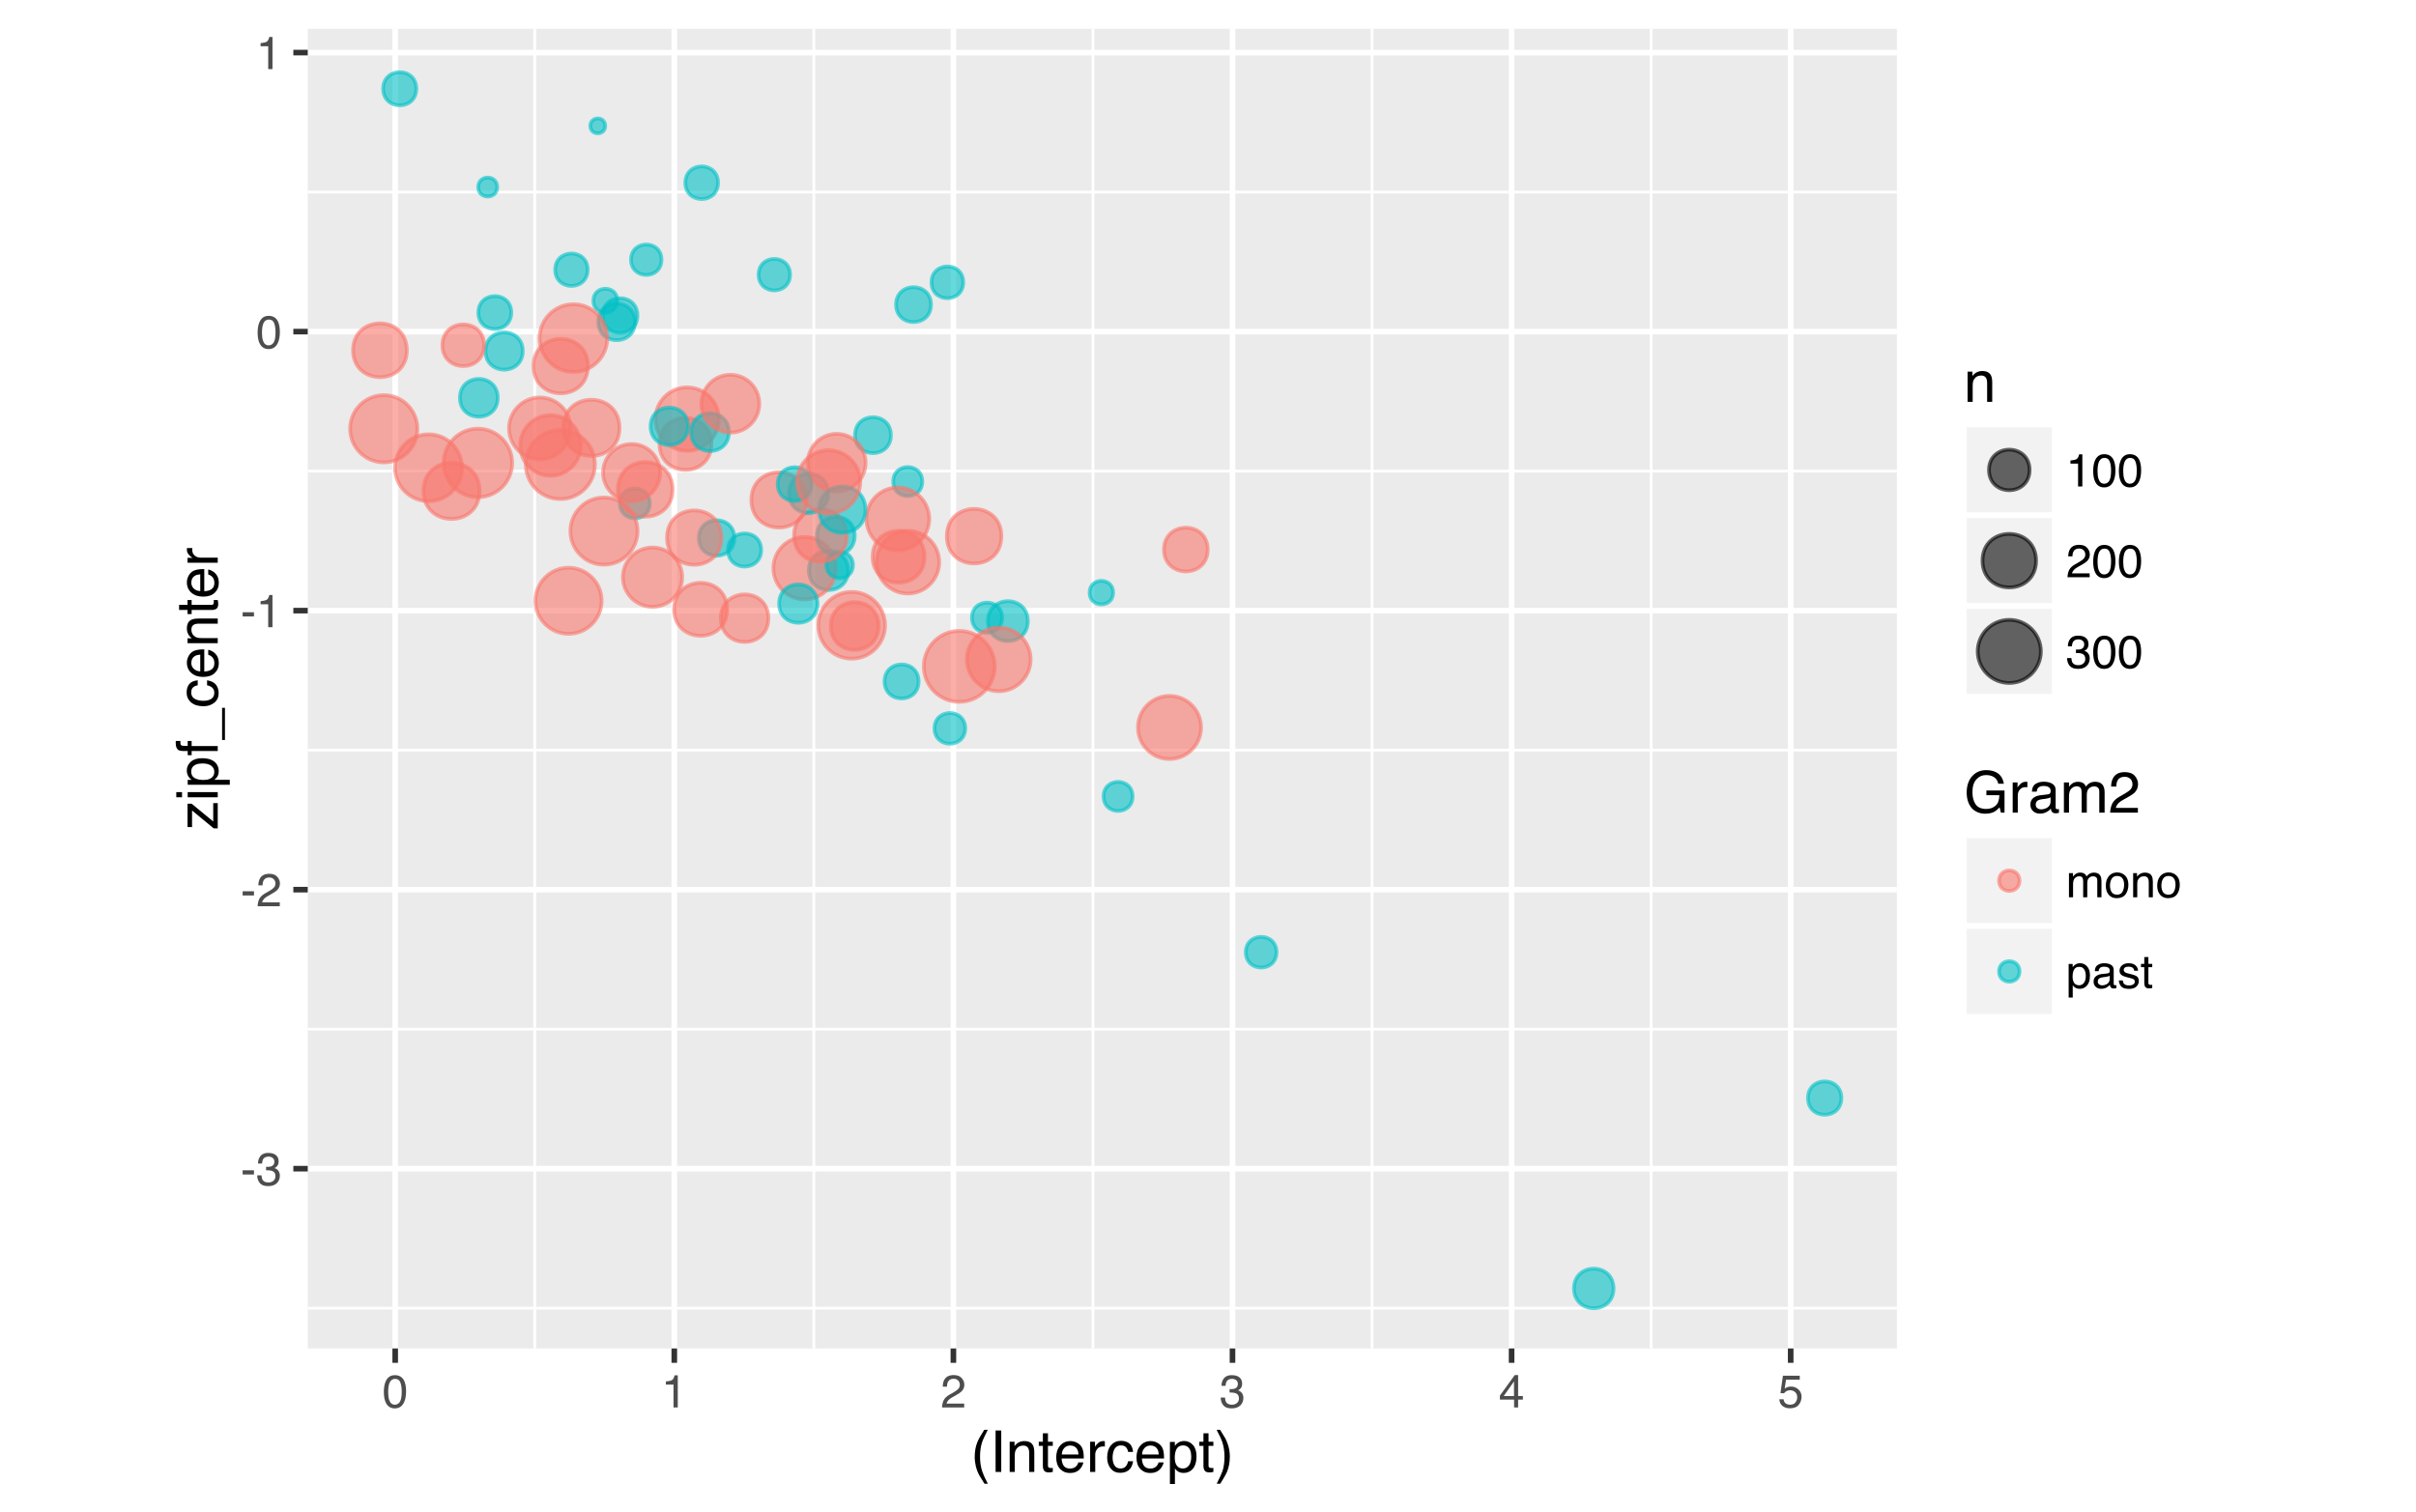 <?xml version="1.0" encoding="UTF-8"?>
<svg xmlns="http://www.w3.org/2000/svg" xmlns:xlink="http://www.w3.org/1999/xlink" width="460pt" height="288pt" viewBox="0 0 460 288" version="1.1">
<defs>
<g>
<symbol overflow="visible" id="glyph0-0">
<path style="stroke:none;" d="M 0.281 0 L 0.281 -6.312 L 5.297 -6.312 L 5.297 0 Z M 4.5 -0.797 L 4.5 -5.516 L 1.078 -5.516 L 1.078 -0.797 Z "/>
</symbol>
<symbol overflow="visible" id="glyph0-1">
<path style="stroke:none;" d="M 0.359 -2.844 L 2.516 -2.844 L 2.516 -2.047 L 0.359 -2.047 Z "/>
</symbol>
<symbol overflow="visible" id="glyph0-2">
<path style="stroke:none;" d="M 2.281 0.172 C 1.551 0.172 1.02 -0.023 0.688 -0.422 C 0.363 -0.828 0.203 -1.316 0.203 -1.891 L 1.016 -1.891 C 1.047 -1.492 1.117 -1.203 1.234 -1.016 C 1.441 -0.691 1.805 -0.531 2.328 -0.531 C 2.734 -0.531 3.055 -0.641 3.297 -0.859 C 3.547 -1.078 3.672 -1.359 3.672 -1.703 C 3.672 -2.129 3.539 -2.426 3.281 -2.594 C 3.031 -2.758 2.672 -2.844 2.203 -2.844 C 2.148 -2.844 2.098 -2.844 2.047 -2.844 C 1.992 -2.844 1.941 -2.844 1.891 -2.844 L 1.891 -3.516 C 1.973 -3.516 2.039 -3.508 2.094 -3.5 C 2.145 -3.5 2.203 -3.5 2.266 -3.5 C 2.555 -3.5 2.797 -3.547 2.984 -3.641 C 3.305 -3.797 3.469 -4.082 3.469 -4.5 C 3.469 -4.801 3.359 -5.035 3.141 -5.203 C 2.922 -5.367 2.672 -5.453 2.391 -5.453 C 1.867 -5.453 1.508 -5.281 1.312 -4.938 C 1.207 -4.75 1.145 -4.477 1.125 -4.125 L 0.359 -4.125 C 0.359 -4.582 0.453 -4.973 0.641 -5.297 C 0.953 -5.867 1.504 -6.156 2.297 -6.156 C 2.93 -6.156 3.422 -6.016 3.766 -5.734 C 4.109 -5.461 4.281 -5.062 4.281 -4.531 C 4.281 -4.145 4.176 -3.836 3.969 -3.609 C 3.844 -3.461 3.68 -3.348 3.484 -3.266 C 3.805 -3.172 4.055 -3 4.234 -2.75 C 4.422 -2.5 4.516 -2.191 4.516 -1.828 C 4.516 -1.234 4.316 -0.75 3.922 -0.375 C 3.535 -0.008 2.988 0.172 2.281 0.172 Z "/>
</symbol>
<symbol overflow="visible" id="glyph0-3">
<path style="stroke:none;" d="M 0.281 0 C 0.301 -0.531 0.406 -0.988 0.594 -1.375 C 0.789 -1.77 1.164 -2.129 1.719 -2.453 L 2.547 -2.922 C 2.91 -3.141 3.164 -3.328 3.312 -3.484 C 3.551 -3.711 3.672 -3.984 3.672 -4.297 C 3.672 -4.648 3.562 -4.93 3.344 -5.141 C 3.133 -5.359 2.848 -5.469 2.484 -5.469 C 1.961 -5.469 1.598 -5.266 1.391 -4.859 C 1.285 -4.648 1.227 -4.352 1.219 -3.969 L 0.422 -3.969 C 0.43 -4.5 0.531 -4.938 0.719 -5.281 C 1.051 -5.875 1.645 -6.172 2.5 -6.172 C 3.195 -6.172 3.707 -5.977 4.031 -5.594 C 4.363 -5.219 4.531 -4.797 4.531 -4.328 C 4.531 -3.836 4.352 -3.414 4 -3.062 C 3.801 -2.863 3.441 -2.617 2.922 -2.328 L 2.344 -2 C 2.062 -1.844 1.836 -1.695 1.672 -1.562 C 1.391 -1.312 1.211 -1.035 1.141 -0.734 L 4.5 -0.734 L 4.5 0 Z "/>
</symbol>
<symbol overflow="visible" id="glyph0-4">
<path style="stroke:none;" d="M 0.844 -4.359 L 0.844 -4.953 C 1.395 -5.004 1.781 -5.094 2 -5.219 C 2.227 -5.344 2.395 -5.645 2.5 -6.125 L 3.109 -6.125 L 3.109 0 L 2.297 0 L 2.297 -4.359 Z "/>
</symbol>
<symbol overflow="visible" id="glyph0-5">
<path style="stroke:none;" d="M 2.375 -6.156 C 3.176 -6.156 3.754 -5.828 4.109 -5.172 C 4.379 -4.66 4.516 -3.961 4.516 -3.078 C 4.516 -2.242 4.391 -1.555 4.141 -1.016 C 3.785 -0.223 3.195 0.172 2.375 0.172 C 1.633 0.172 1.082 -0.148 0.719 -0.797 C 0.426 -1.328 0.281 -2.047 0.281 -2.953 C 0.281 -3.648 0.367 -4.25 0.547 -4.75 C 0.879 -5.688 1.488 -6.156 2.375 -6.156 Z M 2.375 -0.531 C 2.77 -0.531 3.086 -0.707 3.328 -1.062 C 3.566 -1.426 3.688 -2.086 3.688 -3.047 C 3.688 -3.754 3.598 -4.332 3.422 -4.781 C 3.254 -5.227 2.922 -5.453 2.422 -5.453 C 1.973 -5.453 1.641 -5.238 1.422 -4.812 C 1.211 -4.383 1.109 -3.754 1.109 -2.922 C 1.109 -2.297 1.176 -1.789 1.312 -1.406 C 1.52 -0.82 1.875 -0.531 2.375 -0.531 Z "/>
</symbol>
<symbol overflow="visible" id="glyph0-6">
<path style="stroke:none;" d="M 2.906 -2.172 L 2.906 -4.969 L 0.938 -2.172 Z M 2.922 0 L 2.922 -1.5 L 0.219 -1.5 L 0.219 -2.266 L 3.047 -6.172 L 3.688 -6.172 L 3.688 -2.172 L 4.594 -2.172 L 4.594 -1.5 L 3.688 -1.5 L 3.688 0 Z "/>
</symbol>
<symbol overflow="visible" id="glyph0-7">
<path style="stroke:none;" d="M 1.094 -1.562 C 1.133 -1.125 1.336 -0.82 1.703 -0.656 C 1.879 -0.57 2.094 -0.531 2.344 -0.531 C 2.801 -0.531 3.141 -0.676 3.359 -0.969 C 3.578 -1.258 3.688 -1.582 3.688 -1.938 C 3.688 -2.363 3.555 -2.691 3.297 -2.922 C 3.035 -3.16 2.719 -3.281 2.344 -3.281 C 2.082 -3.281 1.852 -3.227 1.656 -3.125 C 1.469 -3.02 1.305 -2.879 1.172 -2.703 L 0.5 -2.734 L 0.969 -6.047 L 4.172 -6.047 L 4.172 -5.297 L 1.562 -5.297 L 1.297 -3.594 C 1.43 -3.695 1.566 -3.773 1.703 -3.828 C 1.93 -3.93 2.195 -3.984 2.5 -3.984 C 3.062 -3.984 3.535 -3.801 3.922 -3.438 C 4.316 -3.07 4.516 -2.609 4.516 -2.047 C 4.516 -1.461 4.332 -0.945 3.969 -0.5 C 3.613 -0.062 3.047 0.156 2.266 0.156 C 1.754 0.156 1.305 0.016 0.922 -0.266 C 0.547 -0.547 0.332 -0.977 0.281 -1.562 Z "/>
</symbol>
<symbol overflow="visible" id="glyph0-8">
<path style="stroke:none;" d="M 0.562 -4.594 L 1.328 -4.594 L 1.328 -3.953 C 1.516 -4.172 1.68 -4.332 1.828 -4.438 C 2.086 -4.613 2.379 -4.703 2.703 -4.703 C 3.066 -4.703 3.359 -4.613 3.578 -4.438 C 3.703 -4.332 3.816 -4.18 3.922 -3.984 C 4.098 -4.223 4.301 -4.398 4.531 -4.516 C 4.758 -4.641 5.02 -4.703 5.312 -4.703 C 5.926 -4.703 6.348 -4.477 6.578 -4.031 C 6.691 -3.789 6.75 -3.469 6.75 -3.062 L 6.75 0 L 5.953 0 L 5.953 -3.203 C 5.953 -3.504 5.875 -3.711 5.719 -3.828 C 5.57 -3.941 5.383 -4 5.156 -4 C 4.852 -4 4.594 -3.895 4.375 -3.688 C 4.156 -3.488 4.047 -3.148 4.047 -2.672 L 4.047 0 L 3.266 0 L 3.266 -3 C 3.266 -3.312 3.227 -3.539 3.156 -3.688 C 3.039 -3.895 2.82 -4 2.5 -4 C 2.207 -4 1.941 -3.883 1.703 -3.656 C 1.461 -3.438 1.344 -3.031 1.344 -2.438 L 1.344 0 L 0.562 0 Z "/>
</symbol>
<symbol overflow="visible" id="glyph0-9">
<path style="stroke:none;" d="M 2.391 -0.5 C 2.898 -0.5 3.25 -0.691 3.438 -1.078 C 3.633 -1.461 3.734 -1.895 3.734 -2.375 C 3.734 -2.801 3.664 -3.148 3.531 -3.422 C 3.312 -3.848 2.938 -4.062 2.406 -4.062 C 1.926 -4.062 1.578 -3.879 1.359 -3.516 C 1.148 -3.16 1.047 -2.727 1.047 -2.219 C 1.047 -1.727 1.148 -1.316 1.359 -0.984 C 1.578 -0.66 1.922 -0.5 2.391 -0.5 Z M 2.422 -4.734 C 3.016 -4.734 3.516 -4.535 3.922 -4.141 C 4.336 -3.742 4.547 -3.16 4.547 -2.391 C 4.547 -1.648 4.363 -1.035 4 -0.547 C 3.633 -0.066 3.07 0.172 2.312 0.172 C 1.688 0.172 1.188 -0.039 0.812 -0.469 C 0.438 -0.895 0.25 -1.473 0.25 -2.203 C 0.25 -2.973 0.445 -3.586 0.844 -4.047 C 1.238 -4.504 1.766 -4.734 2.422 -4.734 Z M 2.391 -4.719 Z "/>
</symbol>
<symbol overflow="visible" id="glyph0-10">
<path style="stroke:none;" d="M 0.562 -4.594 L 1.297 -4.594 L 1.297 -3.953 C 1.516 -4.211 1.742 -4.398 1.984 -4.516 C 2.234 -4.641 2.508 -4.703 2.812 -4.703 C 3.457 -4.703 3.895 -4.473 4.125 -4.016 C 4.25 -3.766 4.312 -3.41 4.312 -2.953 L 4.312 0 L 3.531 0 L 3.531 -2.906 C 3.531 -3.176 3.488 -3.398 3.406 -3.578 C 3.27 -3.859 3.02 -4 2.656 -4 C 2.477 -4 2.328 -3.984 2.203 -3.953 C 1.992 -3.891 1.812 -3.766 1.656 -3.578 C 1.52 -3.422 1.43 -3.258 1.391 -3.094 C 1.359 -2.938 1.344 -2.707 1.344 -2.406 L 1.344 0 L 0.562 0 Z M 2.391 -4.719 Z "/>
</symbol>
<symbol overflow="visible" id="glyph0-11">
<path style="stroke:none;" d="M 2.516 -0.516 C 2.867 -0.516 3.164 -0.664 3.406 -0.969 C 3.645 -1.27 3.766 -1.723 3.766 -2.328 C 3.766 -2.691 3.711 -3.004 3.609 -3.266 C 3.41 -3.773 3.047 -4.031 2.516 -4.031 C 1.973 -4.031 1.602 -3.766 1.406 -3.234 C 1.301 -2.941 1.25 -2.578 1.25 -2.141 C 1.25 -1.785 1.301 -1.484 1.406 -1.234 C 1.602 -0.754 1.973 -0.516 2.516 -0.516 Z M 0.5 -4.578 L 1.266 -4.578 L 1.266 -3.969 C 1.41 -4.176 1.578 -4.336 1.766 -4.453 C 2.023 -4.629 2.332 -4.719 2.688 -4.719 C 3.207 -4.719 3.648 -4.516 4.016 -4.109 C 4.379 -3.711 4.562 -3.145 4.562 -2.406 C 4.562 -1.395 4.297 -0.676 3.766 -0.25 C 3.43 0.02 3.047 0.156 2.609 0.156 C 2.266 0.156 1.973 0.078 1.734 -0.078 C 1.598 -0.16 1.445 -0.305 1.281 -0.516 L 1.281 1.828 L 0.5 1.828 Z "/>
</symbol>
<symbol overflow="visible" id="glyph0-12">
<path style="stroke:none;" d="M 1.156 -1.219 C 1.156 -1 1.238 -0.82 1.406 -0.688 C 1.57 -0.562 1.766 -0.5 1.984 -0.5 C 2.254 -0.5 2.52 -0.562 2.781 -0.688 C 3.207 -0.895 3.422 -1.238 3.422 -1.719 L 3.422 -2.344 C 3.328 -2.281 3.203 -2.227 3.047 -2.188 C 2.898 -2.145 2.754 -2.117 2.609 -2.109 L 2.141 -2.047 C 1.867 -2.004 1.66 -1.945 1.516 -1.875 C 1.273 -1.738 1.156 -1.52 1.156 -1.219 Z M 3.031 -2.781 C 3.207 -2.812 3.328 -2.891 3.391 -3.016 C 3.422 -3.078 3.438 -3.176 3.438 -3.312 C 3.438 -3.57 3.344 -3.758 3.156 -3.875 C 2.969 -4 2.703 -4.062 2.359 -4.062 C 1.953 -4.062 1.664 -3.953 1.5 -3.734 C 1.406 -3.609 1.344 -3.43 1.312 -3.203 L 0.594 -3.203 C 0.602 -3.766 0.785 -4.156 1.141 -4.375 C 1.492 -4.602 1.906 -4.719 2.375 -4.719 C 2.914 -4.719 3.352 -4.613 3.688 -4.406 C 4.02 -4.195 4.188 -3.875 4.188 -3.438 L 4.188 -0.797 C 4.188 -0.711 4.203 -0.645 4.234 -0.594 C 4.273 -0.551 4.348 -0.531 4.453 -0.531 C 4.484 -0.531 4.52 -0.531 4.562 -0.531 C 4.602 -0.531 4.648 -0.535 4.703 -0.547 L 4.703 0.016 C 4.578 0.055 4.484 0.078 4.422 0.078 C 4.359 0.086 4.273 0.094 4.172 0.094 C 3.898 0.094 3.707 0 3.594 -0.188 C 3.531 -0.281 3.484 -0.422 3.453 -0.609 C 3.297 -0.398 3.07 -0.219 2.781 -0.062 C 2.488 0.082 2.16 0.156 1.797 0.156 C 1.367 0.156 1.02 0.023 0.75 -0.234 C 0.488 -0.492 0.359 -0.816 0.359 -1.203 C 0.359 -1.629 0.488 -1.957 0.75 -2.188 C 1.02 -2.426 1.367 -2.578 1.797 -2.641 Z M 2.391 -4.719 Z "/>
</symbol>
<symbol overflow="visible" id="glyph0-13">
<path style="stroke:none;" d="M 1.031 -1.438 C 1.051 -1.188 1.113 -0.988 1.219 -0.844 C 1.414 -0.602 1.754 -0.484 2.234 -0.484 C 2.516 -0.484 2.766 -0.539 2.984 -0.656 C 3.203 -0.781 3.312 -0.973 3.312 -1.234 C 3.312 -1.43 3.223 -1.582 3.047 -1.688 C 2.941 -1.75 2.723 -1.82 2.391 -1.906 L 1.781 -2.062 C 1.383 -2.164 1.094 -2.273 0.906 -2.391 C 0.57 -2.598 0.406 -2.891 0.406 -3.266 C 0.406 -3.691 0.562 -4.039 0.875 -4.312 C 1.195 -4.582 1.617 -4.719 2.141 -4.719 C 2.836 -4.719 3.336 -4.516 3.641 -4.109 C 3.836 -3.848 3.93 -3.57 3.922 -3.281 L 3.203 -3.281 C 3.18 -3.457 3.117 -3.613 3.016 -3.75 C 2.836 -3.957 2.531 -4.062 2.094 -4.062 C 1.801 -4.062 1.578 -4.004 1.422 -3.891 C 1.273 -3.773 1.203 -3.629 1.203 -3.453 C 1.203 -3.254 1.301 -3.094 1.5 -2.969 C 1.613 -2.895 1.781 -2.832 2 -2.781 L 2.516 -2.656 C 3.066 -2.52 3.438 -2.391 3.625 -2.266 C 3.926 -2.066 4.078 -1.754 4.078 -1.328 C 4.078 -0.922 3.922 -0.566 3.609 -0.266 C 3.305 0.023 2.832 0.172 2.188 0.172 C 1.508 0.172 1.023 0.02 0.734 -0.281 C 0.453 -0.594 0.301 -0.977 0.281 -1.438 Z M 2.172 -4.719 Z "/>
</symbol>
<symbol overflow="visible" id="glyph0-14">
<path style="stroke:none;" d="M 0.719 -5.891 L 1.5 -5.891 L 1.5 -4.594 L 2.234 -4.594 L 2.234 -3.969 L 1.5 -3.969 L 1.5 -0.969 C 1.5 -0.801 1.555 -0.691 1.672 -0.641 C 1.723 -0.609 1.82 -0.594 1.969 -0.594 C 2 -0.594 2.035 -0.594 2.078 -0.594 C 2.129 -0.594 2.18 -0.598 2.234 -0.609 L 2.234 0 C 2.148 0.02 2.055 0.035 1.953 0.047 C 1.859 0.066 1.758 0.078 1.656 0.078 C 1.289 0.078 1.039 -0.016 0.906 -0.203 C 0.781 -0.391 0.719 -0.629 0.719 -0.922 L 0.719 -3.969 L 0.094 -3.969 L 0.094 -4.594 L 0.719 -4.594 Z "/>
</symbol>
<symbol overflow="visible" id="glyph1-0">
<path style="stroke:none;" d="M 0.359 0 L 0.359 -7.891 L 6.625 -7.891 L 6.625 0 Z M 5.625 -0.984 L 5.625 -6.906 L 1.344 -6.906 L 1.344 -0.984 Z "/>
</symbol>
<symbol overflow="visible" id="glyph1-1">
<path style="stroke:none;" d="M 3.25 -8.016 C 2.688 -6.922 2.32 -6.117 2.156 -5.609 C 1.906 -4.828 1.781 -3.922 1.781 -2.891 C 1.781 -1.848 1.926 -0.898 2.219 -0.047 C 2.395 0.484 2.742 1.25 3.266 2.25 L 2.625 2.25 C 2.102 1.426 1.781 0.898 1.656 0.672 C 1.531 0.453 1.391 0.148 1.234 -0.234 C 1.035 -0.766 0.898 -1.332 0.828 -1.938 C 0.785 -2.25 0.766 -2.547 0.766 -2.828 C 0.766 -3.891 0.93 -4.832 1.266 -5.656 C 1.473 -6.188 1.91 -6.973 2.578 -8.016 Z "/>
</symbol>
<symbol overflow="visible" id="glyph1-2">
<path style="stroke:none;" d="M 1.078 -7.891 L 2.156 -7.891 L 2.156 0 L 1.078 0 Z "/>
</symbol>
<symbol overflow="visible" id="glyph1-3">
<path style="stroke:none;" d="M 0.703 -5.75 L 1.625 -5.75 L 1.625 -4.938 C 1.895 -5.27 2.18 -5.508 2.484 -5.656 C 2.797 -5.801 3.133 -5.875 3.5 -5.875 C 4.32 -5.875 4.875 -5.594 5.156 -5.031 C 5.312 -4.719 5.391 -4.27 5.391 -3.688 L 5.391 0 L 4.422 0 L 4.422 -3.625 C 4.422 -3.977 4.367 -4.258 4.266 -4.469 C 4.086 -4.832 3.773 -5.016 3.328 -5.016 C 3.098 -5.016 2.91 -4.988 2.766 -4.938 C 2.492 -4.863 2.258 -4.707 2.062 -4.469 C 1.906 -4.281 1.801 -4.082 1.75 -3.875 C 1.695 -3.676 1.672 -3.391 1.672 -3.016 L 1.672 0 L 0.703 0 Z M 2.984 -5.891 Z "/>
</symbol>
<symbol overflow="visible" id="glyph1-4">
<path style="stroke:none;" d="M 0.906 -7.359 L 1.875 -7.359 L 1.875 -5.75 L 2.797 -5.75 L 2.797 -4.969 L 1.875 -4.969 L 1.875 -1.203 C 1.875 -1.004 1.941 -0.875 2.078 -0.812 C 2.16 -0.77 2.285 -0.75 2.453 -0.75 C 2.504 -0.75 2.555 -0.75 2.609 -0.75 C 2.66 -0.75 2.723 -0.754 2.797 -0.766 L 2.797 0 C 2.68 0.031 2.562 0.051 2.438 0.062 C 2.32 0.082 2.195 0.094 2.062 0.094 C 1.613 0.094 1.305 -0.02 1.141 -0.25 C 0.984 -0.488 0.906 -0.789 0.906 -1.156 L 0.906 -4.969 L 0.125 -4.969 L 0.125 -5.75 L 0.906 -5.75 Z "/>
</symbol>
<symbol overflow="visible" id="glyph1-5">
<path style="stroke:none;" d="M 3.109 -5.875 C 3.516 -5.875 3.906 -5.781 4.281 -5.594 C 4.664 -5.406 4.961 -5.156 5.172 -4.844 C 5.359 -4.562 5.484 -4.223 5.547 -3.828 C 5.609 -3.566 5.641 -3.145 5.641 -2.562 L 1.422 -2.562 C 1.441 -1.977 1.578 -1.508 1.828 -1.156 C 2.086 -0.812 2.488 -0.641 3.031 -0.641 C 3.539 -0.641 3.945 -0.805 4.25 -1.141 C 4.414 -1.328 4.535 -1.551 4.609 -1.812 L 5.562 -1.812 C 5.531 -1.594 5.441 -1.352 5.297 -1.094 C 5.16 -0.832 5.004 -0.625 4.828 -0.469 C 4.535 -0.176 4.176 0.02 3.75 0.125 C 3.508 0.176 3.242 0.203 2.953 0.203 C 2.234 0.203 1.625 -0.055 1.125 -0.578 C 0.633 -1.098 0.391 -1.828 0.391 -2.766 C 0.391 -3.691 0.641 -4.441 1.141 -5.016 C 1.641 -5.586 2.297 -5.875 3.109 -5.875 Z M 4.641 -3.328 C 4.609 -3.754 4.52 -4.094 4.375 -4.344 C 4.102 -4.801 3.66 -5.031 3.047 -5.031 C 2.598 -5.031 2.223 -4.867 1.922 -4.547 C 1.629 -4.234 1.473 -3.828 1.453 -3.328 Z M 3.016 -5.891 Z "/>
</symbol>
<symbol overflow="visible" id="glyph1-6">
<path style="stroke:none;" d="M 0.734 -5.75 L 1.656 -5.75 L 1.656 -4.766 C 1.727 -4.953 1.91 -5.18 2.203 -5.453 C 2.492 -5.734 2.832 -5.875 3.219 -5.875 C 3.238 -5.875 3.27 -5.875 3.312 -5.875 C 3.352 -5.875 3.426 -5.867 3.531 -5.859 L 3.531 -4.828 C 3.477 -4.836 3.426 -4.844 3.375 -4.844 C 3.32 -4.852 3.27 -4.859 3.219 -4.859 C 2.727 -4.859 2.352 -4.703 2.094 -4.391 C 1.832 -4.078 1.703 -3.719 1.703 -3.312 L 1.703 0 L 0.734 0 Z "/>
</symbol>
<symbol overflow="visible" id="glyph1-7">
<path style="stroke:none;" d="M 2.922 -5.922 C 3.578 -5.922 4.109 -5.758 4.516 -5.438 C 4.922 -5.125 5.164 -4.582 5.25 -3.812 L 4.297 -3.812 C 4.242 -4.164 4.113 -4.457 3.906 -4.688 C 3.707 -4.926 3.379 -5.047 2.922 -5.047 C 2.305 -5.047 1.867 -4.75 1.609 -4.156 C 1.43 -3.758 1.344 -3.273 1.344 -2.703 C 1.344 -2.129 1.461 -1.645 1.703 -1.25 C 1.953 -0.852 2.336 -0.656 2.859 -0.656 C 3.266 -0.656 3.582 -0.773 3.812 -1.016 C 4.051 -1.266 4.211 -1.602 4.297 -2.031 L 5.25 -2.031 C 5.133 -1.27 4.863 -0.711 4.438 -0.359 C 4.008 -0.004 3.457 0.172 2.781 0.172 C 2.031 0.172 1.43 -0.102 0.984 -0.656 C 0.535 -1.207 0.312 -1.895 0.312 -2.719 C 0.312 -3.727 0.555 -4.516 1.047 -5.078 C 1.535 -5.641 2.16 -5.922 2.922 -5.922 Z M 2.781 -5.891 Z "/>
</symbol>
<symbol overflow="visible" id="glyph1-8">
<path style="stroke:none;" d="M 3.141 -0.656 C 3.586 -0.656 3.957 -0.844 4.25 -1.219 C 4.551 -1.594 4.703 -2.156 4.703 -2.906 C 4.703 -3.363 4.641 -3.758 4.516 -4.094 C 4.266 -4.727 3.805 -5.047 3.141 -5.047 C 2.461 -5.047 2.004 -4.711 1.766 -4.047 C 1.629 -3.68 1.562 -3.223 1.562 -2.672 C 1.562 -2.234 1.629 -1.859 1.766 -1.547 C 2.016 -0.953 2.473 -0.656 3.141 -0.656 Z M 0.641 -5.719 L 1.578 -5.719 L 1.578 -4.969 C 1.766 -5.227 1.973 -5.426 2.203 -5.562 C 2.535 -5.781 2.922 -5.891 3.359 -5.891 C 4.004 -5.891 4.555 -5.641 5.016 -5.141 C 5.473 -4.641 5.703 -3.926 5.703 -3 C 5.703 -1.75 5.375 -0.852 4.719 -0.312 C 4.301 0.02 3.816 0.188 3.266 0.188 C 2.828 0.188 2.461 0.094 2.172 -0.094 C 2.004 -0.195 1.812 -0.379 1.594 -0.641 L 1.594 2.297 L 0.641 2.297 Z "/>
</symbol>
<symbol overflow="visible" id="glyph1-9">
<path style="stroke:none;" d="M 0.375 2.25 C 0.945 1.133 1.316 0.32 1.484 -0.188 C 1.734 -0.957 1.859 -1.859 1.859 -2.891 C 1.859 -3.922 1.711 -4.867 1.422 -5.734 C 1.242 -6.266 0.891 -7.023 0.359 -8.016 L 1.016 -8.016 C 1.566 -7.141 1.898 -6.598 2.016 -6.391 C 2.129 -6.18 2.254 -5.895 2.391 -5.531 C 2.566 -5.082 2.691 -4.641 2.766 -4.203 C 2.836 -3.773 2.875 -3.359 2.875 -2.953 C 2.875 -1.891 2.707 -0.941 2.375 -0.109 C 2.156 0.422 1.711 1.207 1.047 2.25 Z "/>
</symbol>
<symbol overflow="visible" id="glyph1-10">
<path style="stroke:none;" d="M 4.25 -8.094 C 4.988 -8.094 5.629 -7.953 6.172 -7.672 C 6.953 -7.254 7.43 -6.531 7.609 -5.5 L 6.547 -5.5 C 6.422 -6.07 6.156 -6.488 5.75 -6.75 C 5.344 -7.02 4.832 -7.156 4.219 -7.156 C 3.488 -7.156 2.875 -6.879 2.375 -6.328 C 1.875 -5.785 1.625 -4.973 1.625 -3.891 C 1.625 -2.941 1.828 -2.172 2.234 -1.578 C 2.648 -0.992 3.328 -0.703 4.266 -0.703 C 4.973 -0.703 5.562 -0.91 6.031 -1.328 C 6.5 -1.742 6.738 -2.41 6.75 -3.328 L 4.281 -3.328 L 4.281 -4.219 L 7.734 -4.219 L 7.734 0 L 7.047 0 L 6.797 -1.016 C 6.43 -0.617 6.109 -0.344 5.828 -0.188 C 5.359 0.07 4.766 0.203 4.047 0.203 C 3.109 0.203 2.305 -0.098 1.641 -0.703 C 0.898 -1.461 0.531 -2.504 0.531 -3.828 C 0.531 -5.148 0.891 -6.203 1.609 -6.984 C 2.285 -7.723 3.164 -8.094 4.25 -8.094 Z M 4.078 -8.109 Z "/>
</symbol>
<symbol overflow="visible" id="glyph1-11">
<path style="stroke:none;" d="M 1.453 -1.531 C 1.453 -1.25 1.551 -1.023 1.75 -0.859 C 1.957 -0.703 2.203 -0.625 2.484 -0.625 C 2.816 -0.625 3.145 -0.703 3.469 -0.859 C 4.008 -1.117 4.281 -1.551 4.281 -2.156 L 4.281 -2.922 C 4.156 -2.848 4 -2.785 3.812 -2.734 C 3.633 -2.691 3.453 -2.656 3.266 -2.625 L 2.688 -2.562 C 2.332 -2.508 2.066 -2.438 1.891 -2.344 C 1.598 -2.164 1.453 -1.895 1.453 -1.531 Z M 3.797 -3.484 C 4.016 -3.516 4.16 -3.609 4.234 -3.766 C 4.273 -3.848 4.297 -3.973 4.297 -4.141 C 4.297 -4.461 4.176 -4.695 3.938 -4.844 C 3.707 -5 3.375 -5.078 2.938 -5.078 C 2.438 -5.078 2.082 -4.941 1.875 -4.672 C 1.75 -4.516 1.672 -4.289 1.641 -4 L 0.734 -4 C 0.754 -4.707 0.984 -5.195 1.422 -5.469 C 1.867 -5.75 2.383 -5.891 2.969 -5.891 C 3.645 -5.891 4.191 -5.758 4.609 -5.5 C 5.035 -5.25 5.25 -4.848 5.25 -4.297 L 5.25 -0.984 C 5.25 -0.891 5.266 -0.812 5.297 -0.75 C 5.336 -0.688 5.426 -0.656 5.562 -0.656 C 5.602 -0.656 5.648 -0.656 5.703 -0.656 C 5.766 -0.664 5.82 -0.676 5.875 -0.688 L 5.875 0.031 C 5.727 0.07 5.613 0.098 5.531 0.109 C 5.457 0.117 5.352 0.125 5.219 0.125 C 4.883 0.125 4.641 0.004 4.484 -0.234 C 4.41 -0.359 4.359 -0.535 4.328 -0.766 C 4.129 -0.504 3.844 -0.281 3.469 -0.094 C 3.102 0.094 2.695 0.188 2.25 0.188 C 1.719 0.188 1.281 0.023 0.938 -0.297 C 0.602 -0.617 0.438 -1.023 0.438 -1.516 C 0.438 -2.047 0.602 -2.457 0.938 -2.75 C 1.27 -3.039 1.707 -3.223 2.25 -3.297 Z M 2.984 -5.891 Z "/>
</symbol>
<symbol overflow="visible" id="glyph1-12">
<path style="stroke:none;" d="M 0.703 -5.75 L 1.672 -5.75 L 1.672 -4.938 C 1.898 -5.219 2.102 -5.422 2.281 -5.547 C 2.602 -5.766 2.969 -5.875 3.375 -5.875 C 3.832 -5.875 4.203 -5.766 4.484 -5.547 C 4.641 -5.41 4.781 -5.219 4.906 -4.969 C 5.125 -5.281 5.379 -5.508 5.672 -5.656 C 5.961 -5.801 6.285 -5.875 6.641 -5.875 C 7.41 -5.875 7.938 -5.598 8.219 -5.047 C 8.375 -4.742 8.453 -4.336 8.453 -3.828 L 8.453 0 L 7.438 0 L 7.438 -4 C 7.438 -4.383 7.344 -4.645 7.156 -4.781 C 6.969 -4.926 6.734 -5 6.453 -5 C 6.078 -5 5.75 -4.867 5.469 -4.609 C 5.195 -4.359 5.062 -3.938 5.062 -3.344 L 5.062 0 L 4.078 0 L 4.078 -3.75 C 4.078 -4.145 4.031 -4.43 3.938 -4.609 C 3.789 -4.879 3.52 -5.016 3.125 -5.016 C 2.758 -5.016 2.426 -4.867 2.125 -4.578 C 1.82 -4.297 1.672 -3.785 1.672 -3.047 L 1.672 0 L 0.703 0 Z "/>
</symbol>
<symbol overflow="visible" id="glyph1-13">
<path style="stroke:none;" d="M 0.344 0 C 0.375 -0.664 0.508 -1.242 0.75 -1.734 C 0.988 -2.223 1.457 -2.664 2.156 -3.062 L 3.188 -3.656 C 3.645 -3.926 3.969 -4.156 4.156 -4.344 C 4.445 -4.645 4.594 -4.988 4.594 -5.375 C 4.594 -5.82 4.457 -6.176 4.188 -6.438 C 3.914 -6.695 3.555 -6.828 3.109 -6.828 C 2.453 -6.828 1.992 -6.578 1.734 -6.078 C 1.598 -5.805 1.523 -5.438 1.516 -4.969 L 0.531 -4.969 C 0.539 -5.633 0.664 -6.176 0.906 -6.594 C 1.32 -7.344 2.062 -7.719 3.125 -7.719 C 4 -7.719 4.641 -7.477 5.047 -7 C 5.453 -6.531 5.656 -6.004 5.656 -5.422 C 5.656 -4.797 5.441 -4.266 5.016 -3.828 C 4.766 -3.578 4.312 -3.27 3.656 -2.906 L 2.922 -2.5 C 2.578 -2.312 2.301 -2.129 2.094 -1.953 C 1.738 -1.641 1.516 -1.289 1.422 -0.906 L 5.625 -0.906 L 5.625 0 Z "/>
</symbol>
<symbol overflow="visible" id="glyph2-0">
<path style="stroke:none;" d="M 0 -0.359 L -7.891 -0.359 L -7.891 -6.625 L 0 -6.625 Z M -0.984 -5.625 L -6.906 -5.625 L -6.906 -1.344 L -0.984 -1.344 Z "/>
</symbol>
<symbol overflow="visible" id="glyph2-1">
<path style="stroke:none;" d="M -0.766 -0.281 L -4.891 -3.688 L -4.891 -0.531 L -5.75 -0.531 L -5.75 -4.984 L -4.969 -4.984 L -0.859 -1.594 L -0.859 -5.094 L 0 -5.094 L 0 -0.281 Z M -5.891 -2.766 Z "/>
</symbol>
<symbol overflow="visible" id="glyph2-2">
<path style="stroke:none;" d="M -5.719 -0.703 L -5.719 -1.688 L 0 -1.688 L 0 -0.703 Z M -7.891 -0.703 L -7.891 -1.688 L -6.797 -1.688 L -6.797 -0.703 Z "/>
</symbol>
<symbol overflow="visible" id="glyph2-3">
<path style="stroke:none;" d="M -0.656 -3.141 C -0.656 -3.586 -0.844 -3.957 -1.219 -4.25 C -1.594 -4.551 -2.156 -4.703 -2.906 -4.703 C -3.363 -4.703 -3.758 -4.641 -4.094 -4.516 C -4.727 -4.266 -5.047 -3.805 -5.047 -3.141 C -5.047 -2.461 -4.711 -2.004 -4.047 -1.766 C -3.68 -1.629 -3.223 -1.562 -2.672 -1.562 C -2.234 -1.562 -1.859 -1.629 -1.547 -1.766 C -0.953 -2.016 -0.656 -2.473 -0.656 -3.141 Z M -5.719 -0.641 L -5.719 -1.578 L -4.969 -1.578 C -5.227 -1.766 -5.426 -1.973 -5.562 -2.203 C -5.781 -2.535 -5.891 -2.922 -5.891 -3.359 C -5.891 -4.004 -5.641 -4.555 -5.141 -5.016 C -4.641 -5.473 -3.926 -5.703 -3 -5.703 C -1.75 -5.703 -0.852 -5.375 -0.312 -4.719 C 0.02 -4.301 0.188 -3.816 0.188 -3.266 C 0.188 -2.828 0.094 -2.461 -0.094 -2.172 C -0.195 -2.004 -0.379 -1.812 -0.641 -1.594 L 2.297 -1.594 L 2.297 -0.641 Z "/>
</symbol>
<symbol overflow="visible" id="glyph2-4">
<path style="stroke:none;" d="M -6.625 -0.953 C -7.031 -0.961 -7.328 -1.031 -7.516 -1.156 C -7.836 -1.383 -8 -1.82 -8 -2.469 C -8 -2.531 -8 -2.594 -8 -2.656 C -8 -2.719 -7.992 -2.789 -7.984 -2.875 L -7.094 -2.875 C -7.102 -2.77 -7.109 -2.695 -7.109 -2.656 C -7.109 -2.613 -7.109 -2.57 -7.109 -2.531 C -7.109 -2.238 -7.031 -2.062 -6.875 -2 C -6.727 -1.945 -6.344 -1.922 -5.719 -1.922 L -5.719 -2.875 L -4.969 -2.875 L -4.969 -1.906 L 0 -1.906 L 0 -0.953 L -4.969 -0.953 L -4.969 -0.156 L -5.719 -0.156 L -5.719 -0.953 Z "/>
</symbol>
<symbol overflow="visible" id="glyph2-5">
<path style="stroke:none;" d="M 1.375 0 L 0.828 0 L 0.828 -6.125 L 1.375 -6.125 Z "/>
</symbol>
<symbol overflow="visible" id="glyph2-6">
<path style="stroke:none;" d="M -5.922 -2.922 C -5.922 -3.578 -5.758 -4.109 -5.438 -4.516 C -5.125 -4.922 -4.582 -5.164 -3.812 -5.25 L -3.812 -4.297 C -4.164 -4.242 -4.457 -4.113 -4.688 -3.906 C -4.926 -3.707 -5.047 -3.379 -5.047 -2.922 C -5.047 -2.305 -4.75 -1.867 -4.156 -1.609 C -3.758 -1.43 -3.273 -1.344 -2.703 -1.344 C -2.129 -1.344 -1.645 -1.461 -1.25 -1.703 C -0.852 -1.953 -0.656 -2.336 -0.656 -2.859 C -0.656 -3.266 -0.773 -3.582 -1.016 -3.812 C -1.266 -4.051 -1.602 -4.211 -2.031 -4.297 L -2.031 -5.25 C -1.27 -5.133 -0.711 -4.863 -0.359 -4.438 C -0.004 -4.008 0.172 -3.457 0.172 -2.781 C 0.172 -2.031 -0.102 -1.43 -0.656 -0.984 C -1.207 -0.535 -1.895 -0.312 -2.719 -0.312 C -3.727 -0.312 -4.516 -0.555 -5.078 -1.047 C -5.641 -1.535 -5.922 -2.16 -5.922 -2.922 Z M -5.891 -2.781 Z "/>
</symbol>
<symbol overflow="visible" id="glyph2-7">
<path style="stroke:none;" d="M -5.875 -3.109 C -5.875 -3.516 -5.781 -3.906 -5.594 -4.281 C -5.406 -4.664 -5.156 -4.961 -4.844 -5.172 C -4.562 -5.359 -4.223 -5.484 -3.828 -5.547 C -3.566 -5.609 -3.145 -5.641 -2.562 -5.641 L -2.562 -1.422 C -1.977 -1.441 -1.508 -1.578 -1.156 -1.828 C -0.812 -2.086 -0.641 -2.488 -0.641 -3.031 C -0.641 -3.539 -0.805 -3.945 -1.141 -4.25 C -1.328 -4.414 -1.551 -4.535 -1.812 -4.609 L -1.812 -5.562 C -1.594 -5.531 -1.352 -5.441 -1.094 -5.297 C -0.832 -5.16 -0.625 -5.004 -0.469 -4.828 C -0.176 -4.535 0.02 -4.176 0.125 -3.75 C 0.176 -3.508 0.203 -3.242 0.203 -2.953 C 0.203 -2.234 -0.055 -1.625 -0.578 -1.125 C -1.098 -0.633 -1.828 -0.391 -2.766 -0.391 C -3.691 -0.391 -4.441 -0.641 -5.016 -1.141 C -5.586 -1.641 -5.875 -2.297 -5.875 -3.109 Z M -3.328 -4.641 C -3.754 -4.609 -4.094 -4.52 -4.344 -4.375 C -4.801 -4.102 -5.031 -3.66 -5.031 -3.047 C -5.031 -2.598 -4.867 -2.223 -4.547 -1.922 C -4.234 -1.629 -3.828 -1.473 -3.328 -1.453 Z M -5.891 -3.016 Z "/>
</symbol>
<symbol overflow="visible" id="glyph2-8">
<path style="stroke:none;" d="M -5.75 -0.703 L -5.75 -1.625 L -4.938 -1.625 C -5.27 -1.895 -5.508 -2.18 -5.656 -2.484 C -5.801 -2.797 -5.875 -3.133 -5.875 -3.5 C -5.875 -4.32 -5.594 -4.875 -5.031 -5.156 C -4.719 -5.312 -4.27 -5.391 -3.688 -5.391 L 0 -5.391 L 0 -4.422 L -3.625 -4.422 C -3.977 -4.422 -4.258 -4.367 -4.469 -4.266 C -4.832 -4.086 -5.016 -3.773 -5.016 -3.328 C -5.016 -3.098 -4.988 -2.91 -4.938 -2.766 C -4.863 -2.492 -4.707 -2.258 -4.469 -2.062 C -4.281 -1.906 -4.082 -1.801 -3.875 -1.75 C -3.676 -1.695 -3.391 -1.672 -3.016 -1.672 L 0 -1.672 L 0 -0.703 Z M -5.891 -2.984 Z "/>
</symbol>
<symbol overflow="visible" id="glyph2-9">
<path style="stroke:none;" d="M -7.359 -0.906 L -7.359 -1.875 L -5.75 -1.875 L -5.75 -2.797 L -4.969 -2.797 L -4.969 -1.875 L -1.203 -1.875 C -1.004 -1.875 -0.875 -1.941 -0.812 -2.078 C -0.77 -2.16 -0.75 -2.285 -0.75 -2.453 C -0.75 -2.504 -0.75 -2.555 -0.75 -2.609 C -0.75 -2.66 -0.754 -2.723 -0.766 -2.797 L 0 -2.797 C 0.031 -2.68 0.051 -2.562 0.062 -2.438 C 0.082 -2.32 0.094 -2.195 0.094 -2.062 C 0.094 -1.613 -0.02 -1.305 -0.25 -1.141 C -0.488 -0.984 -0.789 -0.906 -1.156 -0.906 L -4.969 -0.906 L -4.969 -0.125 L -5.75 -0.125 L -5.75 -0.906 Z "/>
</symbol>
<symbol overflow="visible" id="glyph2-10">
<path style="stroke:none;" d="M -5.75 -0.734 L -5.75 -1.656 L -4.766 -1.656 C -4.953 -1.727 -5.18 -1.91 -5.453 -2.203 C -5.734 -2.492 -5.875 -2.832 -5.875 -3.219 C -5.875 -3.238 -5.875 -3.27 -5.875 -3.312 C -5.875 -3.352 -5.867 -3.426 -5.859 -3.531 L -4.828 -3.531 C -4.836 -3.477 -4.844 -3.426 -4.844 -3.375 C -4.852 -3.32 -4.859 -3.27 -4.859 -3.219 C -4.859 -2.727 -4.703 -2.352 -4.391 -2.094 C -4.078 -1.832 -3.719 -1.703 -3.312 -1.703 L 0 -1.703 L 0 -0.734 Z "/>
</symbol>
</g>
<clipPath id="clip1">
  <path d="M 25.895 0 L 435 0 L 435 288 L 25.895 288 Z "/>
</clipPath>
<clipPath id="clip2">
  <path d="M 58.594 5.48 L 362 5.48 L 362 257 L 58.594 257 Z "/>
</clipPath>
<clipPath id="clip3">
  <path d="M 58.594 248 L 362 248 L 362 250 L 58.594 250 Z "/>
</clipPath>
<clipPath id="clip4">
  <path d="M 58.594 195 L 362 195 L 362 197 L 58.594 197 Z "/>
</clipPath>
<clipPath id="clip5">
  <path d="M 58.594 142 L 362 142 L 362 144 L 58.594 144 Z "/>
</clipPath>
<clipPath id="clip6">
  <path d="M 58.594 89 L 362 89 L 362 90 L 58.594 90 Z "/>
</clipPath>
<clipPath id="clip7">
  <path d="M 58.594 36 L 362 36 L 362 37 L 58.594 37 Z "/>
</clipPath>
<clipPath id="clip8">
  <path d="M 101 5.48 L 103 5.48 L 103 257.812 L 101 257.812 Z "/>
</clipPath>
<clipPath id="clip9">
  <path d="M 154 5.48 L 156 5.48 L 156 257.812 L 154 257.812 Z "/>
</clipPath>
<clipPath id="clip10">
  <path d="M 207 5.48 L 209 5.48 L 209 257.812 L 207 257.812 Z "/>
</clipPath>
<clipPath id="clip11">
  <path d="M 260 5.48 L 262 5.48 L 262 257.812 L 260 257.812 Z "/>
</clipPath>
<clipPath id="clip12">
  <path d="M 314 5.48 L 315 5.48 L 315 257.812 L 314 257.812 Z "/>
</clipPath>
<clipPath id="clip13">
  <path d="M 58.594 222 L 362 222 L 362 224 L 58.594 224 Z "/>
</clipPath>
<clipPath id="clip14">
  <path d="M 58.594 168 L 362 168 L 362 170 L 58.594 170 Z "/>
</clipPath>
<clipPath id="clip15">
  <path d="M 58.594 115 L 362 115 L 362 117 L 58.594 117 Z "/>
</clipPath>
<clipPath id="clip16">
  <path d="M 58.594 62 L 362 62 L 362 64 L 58.594 64 Z "/>
</clipPath>
<clipPath id="clip17">
  <path d="M 58.594 9 L 362 9 L 362 11 L 58.594 11 Z "/>
</clipPath>
<clipPath id="clip18">
  <path d="M 74 5.48 L 76 5.48 L 76 257.812 L 74 257.812 Z "/>
</clipPath>
<clipPath id="clip19">
  <path d="M 127 5.48 L 129 5.48 L 129 257.812 L 127 257.812 Z "/>
</clipPath>
<clipPath id="clip20">
  <path d="M 180 5.48 L 183 5.48 L 183 257.812 L 180 257.812 Z "/>
</clipPath>
<clipPath id="clip21">
  <path d="M 234 5.48 L 236 5.48 L 236 257.812 L 234 257.812 Z "/>
</clipPath>
<clipPath id="clip22">
  <path d="M 287 5.48 L 289 5.48 L 289 257.812 L 287 257.812 Z "/>
</clipPath>
<clipPath id="clip23">
  <path d="M 340 5.48 L 342 5.48 L 342 257.812 L 340 257.812 Z "/>
</clipPath>
</defs>
<g id="surface704">
<rect x="0" y="0" width="460" height="288" style="fill:rgb(100%,100%,100%);fill-opacity:1;stroke:none;"/>
<g clip-path="url(#clip1)" clip-rule="nonzero">
<path style="fill-rule:nonzero;fill:rgb(100%,100%,100%);fill-opacity:1;stroke-width:1.067;stroke-linecap:round;stroke-linejoin:round;stroke:rgb(100%,100%,100%);stroke-opacity:1;stroke-miterlimit:10;" d="M 25.895 288 L 434.105 288 L 434.105 0 L 25.895 0 Z "/>
</g>
<g clip-path="url(#clip2)" clip-rule="nonzero">
<path style=" stroke:none;fill-rule:nonzero;fill:rgb(92.157%,92.157%,92.157%);fill-opacity:1;" d="M 58.594 256.812 L 361.168 256.812 L 361.168 5.48 L 58.594 5.48 Z "/>
</g>
<g clip-path="url(#clip3)" clip-rule="nonzero">
<path style="fill:none;stroke-width:0.533;stroke-linecap:butt;stroke-linejoin:round;stroke:rgb(100%,100%,100%);stroke-opacity:1;stroke-miterlimit:10;" d="M 58.594 249.141 L 361.168 249.141 "/>
</g>
<g clip-path="url(#clip4)" clip-rule="nonzero">
<path style="fill:none;stroke-width:0.533;stroke-linecap:butt;stroke-linejoin:round;stroke:rgb(100%,100%,100%);stroke-opacity:1;stroke-miterlimit:10;" d="M 58.594 196 L 361.168 196 "/>
</g>
<g clip-path="url(#clip5)" clip-rule="nonzero">
<path style="fill:none;stroke-width:0.533;stroke-linecap:butt;stroke-linejoin:round;stroke:rgb(100%,100%,100%);stroke-opacity:1;stroke-miterlimit:10;" d="M 58.594 142.863 L 361.168 142.863 "/>
</g>
<g clip-path="url(#clip6)" clip-rule="nonzero">
<path style="fill:none;stroke-width:0.533;stroke-linecap:butt;stroke-linejoin:round;stroke:rgb(100%,100%,100%);stroke-opacity:1;stroke-miterlimit:10;" d="M 58.594 89.723 L 361.168 89.723 "/>
</g>
<g clip-path="url(#clip7)" clip-rule="nonzero">
<path style="fill:none;stroke-width:0.533;stroke-linecap:butt;stroke-linejoin:round;stroke:rgb(100%,100%,100%);stroke-opacity:1;stroke-miterlimit:10;" d="M 58.594 36.582 L 361.168 36.582 "/>
</g>
<g clip-path="url(#clip8)" clip-rule="nonzero">
<path style="fill:none;stroke-width:0.533;stroke-linecap:butt;stroke-linejoin:round;stroke:rgb(100%,100%,100%);stroke-opacity:1;stroke-miterlimit:10;" d="M 101.812 256.812 L 101.812 5.48 "/>
</g>
<g clip-path="url(#clip9)" clip-rule="nonzero">
<path style="fill:none;stroke-width:0.533;stroke-linecap:butt;stroke-linejoin:round;stroke:rgb(100%,100%,100%);stroke-opacity:1;stroke-miterlimit:10;" d="M 154.953 256.812 L 154.953 5.48 "/>
</g>
<g clip-path="url(#clip10)" clip-rule="nonzero">
<path style="fill:none;stroke-width:0.533;stroke-linecap:butt;stroke-linejoin:round;stroke:rgb(100%,100%,100%);stroke-opacity:1;stroke-miterlimit:10;" d="M 208.094 256.812 L 208.094 5.48 "/>
</g>
<g clip-path="url(#clip11)" clip-rule="nonzero">
<path style="fill:none;stroke-width:0.533;stroke-linecap:butt;stroke-linejoin:round;stroke:rgb(100%,100%,100%);stroke-opacity:1;stroke-miterlimit:10;" d="M 261.234 256.812 L 261.234 5.48 "/>
</g>
<g clip-path="url(#clip12)" clip-rule="nonzero">
<path style="fill:none;stroke-width:0.533;stroke-linecap:butt;stroke-linejoin:round;stroke:rgb(100%,100%,100%);stroke-opacity:1;stroke-miterlimit:10;" d="M 314.371 256.812 L 314.371 5.48 "/>
</g>
<g clip-path="url(#clip13)" clip-rule="nonzero">
<path style="fill:none;stroke-width:1.067;stroke-linecap:butt;stroke-linejoin:round;stroke:rgb(100%,100%,100%);stroke-opacity:1;stroke-miterlimit:10;" d="M 58.594 222.57 L 361.168 222.57 "/>
</g>
<g clip-path="url(#clip14)" clip-rule="nonzero">
<path style="fill:none;stroke-width:1.067;stroke-linecap:butt;stroke-linejoin:round;stroke:rgb(100%,100%,100%);stroke-opacity:1;stroke-miterlimit:10;" d="M 58.594 169.43 L 361.168 169.43 "/>
</g>
<g clip-path="url(#clip15)" clip-rule="nonzero">
<path style="fill:none;stroke-width:1.067;stroke-linecap:butt;stroke-linejoin:round;stroke:rgb(100%,100%,100%);stroke-opacity:1;stroke-miterlimit:10;" d="M 58.594 116.293 L 361.168 116.293 "/>
</g>
<g clip-path="url(#clip16)" clip-rule="nonzero">
<path style="fill:none;stroke-width:1.067;stroke-linecap:butt;stroke-linejoin:round;stroke:rgb(100%,100%,100%);stroke-opacity:1;stroke-miterlimit:10;" d="M 58.594 63.152 L 361.168 63.152 "/>
</g>
<g clip-path="url(#clip17)" clip-rule="nonzero">
<path style="fill:none;stroke-width:1.067;stroke-linecap:butt;stroke-linejoin:round;stroke:rgb(100%,100%,100%);stroke-opacity:1;stroke-miterlimit:10;" d="M 58.594 10.012 L 361.168 10.012 "/>
</g>
<g clip-path="url(#clip18)" clip-rule="nonzero">
<path style="fill:none;stroke-width:1.067;stroke-linecap:butt;stroke-linejoin:round;stroke:rgb(100%,100%,100%);stroke-opacity:1;stroke-miterlimit:10;" d="M 75.246 256.812 L 75.246 5.48 "/>
</g>
<g clip-path="url(#clip19)" clip-rule="nonzero">
<path style="fill:none;stroke-width:1.067;stroke-linecap:butt;stroke-linejoin:round;stroke:rgb(100%,100%,100%);stroke-opacity:1;stroke-miterlimit:10;" d="M 128.383 256.812 L 128.383 5.48 "/>
</g>
<g clip-path="url(#clip20)" clip-rule="nonzero">
<path style="fill:none;stroke-width:1.067;stroke-linecap:butt;stroke-linejoin:round;stroke:rgb(100%,100%,100%);stroke-opacity:1;stroke-miterlimit:10;" d="M 181.523 256.812 L 181.523 5.48 "/>
</g>
<g clip-path="url(#clip21)" clip-rule="nonzero">
<path style="fill:none;stroke-width:1.067;stroke-linecap:butt;stroke-linejoin:round;stroke:rgb(100%,100%,100%);stroke-opacity:1;stroke-miterlimit:10;" d="M 234.664 256.812 L 234.664 5.48 "/>
</g>
<g clip-path="url(#clip22)" clip-rule="nonzero">
<path style="fill:none;stroke-width:1.067;stroke-linecap:butt;stroke-linejoin:round;stroke:rgb(100%,100%,100%);stroke-opacity:1;stroke-miterlimit:10;" d="M 287.805 256.812 L 287.805 5.48 "/>
</g>
<g clip-path="url(#clip23)" clip-rule="nonzero">
<path style="fill:none;stroke-width:1.067;stroke-linecap:butt;stroke-linejoin:round;stroke:rgb(100%,100%,100%);stroke-opacity:1;stroke-miterlimit:10;" d="M 340.941 256.812 L 340.941 5.48 "/>
</g>
<path style="fill-rule:nonzero;fill:rgb(97.255%,46.275%,42.745%);fill-opacity:0.6;stroke-width:0.709;stroke-linecap:round;stroke-linejoin:round;stroke:rgb(97.255%,46.275%,42.745%);stroke-opacity:0.6;stroke-miterlimit:10;" d="M 135.457 84.539 C 135.457 91.141 125.559 91.141 125.559 84.539 C 125.559 77.938 135.457 77.938 135.457 84.539 "/>
<path style="fill-rule:nonzero;fill:rgb(0%,74.902%,76.863%);fill-opacity:0.6;stroke-width:0.709;stroke-linecap:round;stroke-linejoin:round;stroke:rgb(0%,74.902%,76.863%);stroke-opacity:0.6;stroke-miterlimit:10;" d="M 136.715 34.801 C 136.715 38.953 130.488 38.953 130.488 34.801 C 130.488 30.648 136.715 30.648 136.715 34.801 "/>
<path style="fill-rule:nonzero;fill:rgb(97.255%,46.275%,42.745%);fill-opacity:0.6;stroke-width:0.709;stroke-linecap:round;stroke-linejoin:round;stroke:rgb(97.255%,46.275%,42.745%);stroke-opacity:0.6;stroke-miterlimit:10;" d="M 117.953 81.48 C 117.953 88.621 107.242 88.621 107.242 81.48 C 107.242 74.34 117.953 74.34 117.953 81.48 "/>
<path style="fill-rule:nonzero;fill:rgb(0%,74.902%,76.863%);fill-opacity:0.6;stroke-width:0.709;stroke-linecap:round;stroke-linejoin:round;stroke:rgb(0%,74.902%,76.863%);stroke-opacity:0.6;stroke-miterlimit:10;" d="M 123.727 95.871 C 123.727 99.668 118.027 99.668 118.027 95.871 C 118.027 92.07 123.727 92.07 123.727 95.871 "/>
<path style="fill-rule:nonzero;fill:rgb(97.255%,46.275%,42.745%);fill-opacity:0.6;stroke-width:0.709;stroke-linecap:round;stroke-linejoin:round;stroke:rgb(97.255%,46.275%,42.745%);stroke-opacity:0.6;stroke-miterlimit:10;" d="M 125.695 90 C 125.695 93.004 123.262 95.441 120.258 95.441 C 117.25 95.441 114.816 93.004 114.816 90 C 114.816 86.996 117.25 84.559 120.258 84.559 C 123.262 84.559 125.695 86.996 125.695 90 "/>
<path style="fill-rule:nonzero;fill:rgb(0%,74.902%,76.863%);fill-opacity:0.6;stroke-width:0.709;stroke-linecap:round;stroke-linejoin:round;stroke:rgb(0%,74.902%,76.863%);stroke-opacity:0.6;stroke-miterlimit:10;" d="M 97.348 59.527 C 97.348 63.711 91.074 63.711 91.074 59.527 C 91.074 55.344 97.348 55.344 97.348 59.527 "/>
<path style="fill-rule:nonzero;fill:rgb(97.255%,46.275%,42.745%);fill-opacity:0.6;stroke-width:0.709;stroke-linecap:round;stroke-linejoin:round;stroke:rgb(97.255%,46.275%,42.745%);stroke-opacity:0.6;stroke-miterlimit:10;" d="M 129.891 109.922 C 129.891 113.043 127.359 115.574 124.238 115.574 C 121.117 115.574 118.59 113.043 118.59 109.922 C 118.59 106.801 121.117 104.27 124.238 104.27 C 127.359 104.27 129.891 106.801 129.891 109.922 "/>
<path style="fill-rule:nonzero;fill:rgb(0%,74.902%,76.863%);fill-opacity:0.6;stroke-width:0.709;stroke-linecap:round;stroke-linejoin:round;stroke:rgb(0%,74.902%,76.863%);stroke-opacity:0.6;stroke-miterlimit:10;" d="M 215.648 151.676 C 215.648 155.367 210.113 155.367 210.113 151.676 C 210.113 147.988 215.648 147.988 215.648 151.676 "/>
<path style="fill-rule:nonzero;fill:rgb(97.255%,46.275%,42.745%);fill-opacity:0.6;stroke-width:0.709;stroke-linecap:round;stroke-linejoin:round;stroke:rgb(97.255%,46.275%,42.745%);stroke-opacity:0.6;stroke-miterlimit:10;" d="M 190.668 102.117 C 190.668 109.047 180.27 109.047 180.27 102.117 C 180.27 95.184 190.668 95.184 190.668 102.117 "/>
<path style="fill-rule:nonzero;fill:rgb(0%,74.902%,76.863%);fill-opacity:0.6;stroke-width:0.709;stroke-linecap:round;stroke-linejoin:round;stroke:rgb(0%,74.902%,76.863%);stroke-opacity:0.6;stroke-miterlimit:10;" d="M 175.605 91.715 C 175.605 95.406 170.07 95.406 170.07 91.715 C 170.07 88.027 175.605 88.027 175.605 91.715 "/>
<path style="fill-rule:nonzero;fill:rgb(97.255%,46.275%,42.745%);fill-opacity:0.6;stroke-width:0.709;stroke-linecap:round;stroke-linejoin:round;stroke:rgb(97.255%,46.275%,42.745%);stroke-opacity:0.6;stroke-miterlimit:10;" d="M 229.953 104.664 C 229.953 110.223 221.613 110.223 221.613 104.664 C 221.613 99.105 229.953 99.105 229.953 104.664 "/>
<path style="fill-rule:nonzero;fill:rgb(0%,74.902%,76.863%);fill-opacity:0.6;stroke-width:0.709;stroke-linecap:round;stroke-linejoin:round;stroke:rgb(0%,74.902%,76.863%);stroke-opacity:0.6;stroke-miterlimit:10;" d="M 115.238 23.977 C 115.238 25.871 112.395 25.871 112.395 23.977 C 112.395 22.082 115.238 22.082 115.238 23.977 "/>
<path style="fill-rule:nonzero;fill:rgb(97.255%,46.275%,42.745%);fill-opacity:0.6;stroke-width:0.709;stroke-linecap:round;stroke-linejoin:round;stroke:rgb(97.255%,46.275%,42.745%);stroke-opacity:0.6;stroke-miterlimit:10;" d="M 113.277 88.465 C 113.277 92.102 110.328 95.047 106.691 95.047 C 103.055 95.047 100.109 92.102 100.109 88.465 C 100.109 84.828 103.055 81.879 106.691 81.879 C 110.328 81.879 113.277 84.828 113.277 88.465 "/>
<path style="fill-rule:nonzero;fill:rgb(0%,74.902%,76.863%);fill-opacity:0.6;stroke-width:0.709;stroke-linecap:round;stroke-linejoin:round;stroke:rgb(0%,74.902%,76.863%);stroke-opacity:0.6;stroke-miterlimit:10;" d="M 161.504 108.617 C 161.504 113.621 154 113.621 154 108.617 C 154 103.613 161.504 103.613 161.504 108.617 "/>
<path style="fill-rule:nonzero;fill:rgb(97.255%,46.275%,42.745%);fill-opacity:0.6;stroke-width:0.709;stroke-linecap:round;stroke-linejoin:round;stroke:rgb(97.255%,46.275%,42.745%);stroke-opacity:0.6;stroke-miterlimit:10;" d="M 159.152 108.211 C 159.152 111.496 156.488 114.164 153.199 114.164 C 149.914 114.164 147.246 111.496 147.246 108.211 C 147.246 104.922 149.914 102.258 153.199 102.258 C 156.488 102.258 159.152 104.922 159.152 108.211 "/>
<path style="fill-rule:nonzero;fill:rgb(0%,74.902%,76.863%);fill-opacity:0.6;stroke-width:0.709;stroke-linecap:round;stroke-linejoin:round;stroke:rgb(0%,74.902%,76.863%);stroke-opacity:0.6;stroke-miterlimit:10;" d="M 162.742 102.031 C 162.742 106.836 155.539 106.836 155.539 102.031 C 155.539 97.227 162.742 97.227 162.742 102.031 "/>
<path style="fill-rule:nonzero;fill:rgb(97.255%,46.275%,42.745%);fill-opacity:0.6;stroke-width:0.709;stroke-linecap:round;stroke-linejoin:round;stroke:rgb(97.255%,46.275%,42.745%);stroke-opacity:0.6;stroke-miterlimit:10;" d="M 136.879 79.816 C 136.879 83.156 134.172 85.859 130.836 85.859 C 127.496 85.859 124.789 83.156 124.789 79.816 C 124.789 76.48 127.496 73.773 130.836 73.773 C 134.172 73.773 136.879 76.48 136.879 79.816 "/>
<path style="fill-rule:nonzero;fill:rgb(0%,74.902%,76.863%);fill-opacity:0.6;stroke-width:0.709;stroke-linecap:round;stroke-linejoin:round;stroke:rgb(0%,74.902%,76.863%);stroke-opacity:0.6;stroke-miterlimit:10;" d="M 150.434 52.309 C 150.434 56.309 144.434 56.309 144.434 52.309 C 144.434 48.309 150.434 48.309 150.434 52.309 "/>
<path style="fill-rule:nonzero;fill:rgb(97.255%,46.275%,42.745%);fill-opacity:0.6;stroke-width:0.709;stroke-linecap:round;stroke-linejoin:round;stroke:rgb(97.255%,46.275%,42.745%);stroke-opacity:0.6;stroke-miterlimit:10;" d="M 87.965 89.082 C 87.965 92.605 85.113 95.457 81.594 95.457 C 78.07 95.457 75.219 92.605 75.219 89.082 C 75.219 85.562 78.07 82.707 81.594 82.707 C 85.113 82.707 87.965 85.562 87.965 89.082 "/>
<path style="fill-rule:nonzero;fill:rgb(0%,74.902%,76.863%);fill-opacity:0.6;stroke-width:0.709;stroke-linecap:round;stroke-linejoin:round;stroke:rgb(0%,74.902%,76.863%);stroke-opacity:0.6;stroke-miterlimit:10;" d="M 139.824 102.461 C 139.824 106.973 133.055 106.973 133.055 102.461 C 133.055 97.949 139.824 97.949 139.824 102.461 "/>
<path style="fill-rule:nonzero;fill:rgb(97.255%,46.275%,42.745%);fill-opacity:0.6;stroke-width:0.709;stroke-linecap:round;stroke-linejoin:round;stroke:rgb(97.255%,46.275%,42.745%);stroke-opacity:0.6;stroke-miterlimit:10;" d="M 114.551 114.418 C 114.551 117.898 111.73 120.715 108.25 120.715 C 104.773 120.715 101.953 117.898 101.953 114.418 C 101.953 110.941 104.773 108.121 108.25 108.121 C 111.73 108.121 114.551 110.941 114.551 114.418 "/>
<path style="fill-rule:nonzero;fill:rgb(0%,74.902%,76.863%);fill-opacity:0.6;stroke-width:0.709;stroke-linecap:round;stroke-linejoin:round;stroke:rgb(0%,74.902%,76.863%);stroke-opacity:0.6;stroke-miterlimit:10;" d="M 99.535 66.852 C 99.535 71.586 92.438 71.586 92.438 66.852 C 92.438 62.121 99.535 62.121 99.535 66.852 "/>
<path style="fill-rule:nonzero;fill:rgb(97.255%,46.275%,42.745%);fill-opacity:0.6;stroke-width:0.709;stroke-linecap:round;stroke-linejoin:round;stroke:rgb(97.255%,46.275%,42.745%);stroke-opacity:0.6;stroke-miterlimit:10;" d="M 79.473 81.66 C 79.473 85.195 76.605 88.066 73.07 88.066 C 69.531 88.066 66.664 85.195 66.664 81.66 C 66.664 78.121 69.531 75.254 73.07 75.254 C 76.605 75.254 79.473 78.121 79.473 81.66 "/>
<path style="fill-rule:nonzero;fill:rgb(0%,74.902%,76.863%);fill-opacity:0.6;stroke-width:0.709;stroke-linecap:round;stroke-linejoin:round;stroke:rgb(0%,74.902%,76.863%);stroke-opacity:0.6;stroke-miterlimit:10;" d="M 79.273 16.902 C 79.273 21.117 72.953 21.117 72.953 16.902 C 72.953 12.691 79.273 12.691 79.273 16.902 "/>
<path style="fill-rule:nonzero;fill:rgb(97.255%,46.275%,42.745%);fill-opacity:0.6;stroke-width:0.709;stroke-linecap:round;stroke-linejoin:round;stroke:rgb(97.255%,46.275%,42.745%);stroke-opacity:0.6;stroke-miterlimit:10;" d="M 121.395 101.145 C 121.395 104.676 118.527 107.543 114.996 107.543 C 111.461 107.543 108.598 104.676 108.598 101.145 C 108.598 97.609 111.461 94.746 114.996 94.746 C 118.527 94.746 121.395 97.609 121.395 101.145 "/>
<path style="fill-rule:nonzero;fill:rgb(0%,74.902%,76.863%);fill-opacity:0.6;stroke-width:0.709;stroke-linecap:round;stroke-linejoin:round;stroke:rgb(0%,74.902%,76.863%);stroke-opacity:0.6;stroke-miterlimit:10;" d="M 138.793 82.309 C 138.793 87.109 131.59 87.109 131.59 82.309 C 131.59 77.504 138.793 77.504 138.793 82.309 "/>
<path style="fill-rule:nonzero;fill:rgb(97.255%,46.275%,42.745%);fill-opacity:0.6;stroke-width:0.709;stroke-linecap:round;stroke-linejoin:round;stroke:rgb(97.255%,46.275%,42.745%);stroke-opacity:0.6;stroke-miterlimit:10;" d="M 189.398 126.914 C 189.398 130.645 186.375 133.668 182.645 133.668 C 178.914 133.668 175.887 130.645 175.887 126.914 C 175.887 123.184 178.914 120.156 182.645 120.156 C 186.375 120.156 189.398 123.184 189.398 126.914 "/>
<path style="fill-rule:nonzero;fill:rgb(0%,74.902%,76.863%);fill-opacity:0.6;stroke-width:0.709;stroke-linecap:round;stroke-linejoin:round;stroke:rgb(0%,74.902%,76.863%);stroke-opacity:0.6;stroke-miterlimit:10;" d="M 307.219 245.387 C 307.219 250.41 299.68 250.41 299.68 245.387 C 299.68 240.359 307.219 240.359 307.219 245.387 "/>
<path style="fill-rule:nonzero;fill:rgb(97.255%,46.275%,42.745%);fill-opacity:0.6;stroke-width:0.709;stroke-linecap:round;stroke-linejoin:round;stroke:rgb(97.255%,46.275%,42.745%);stroke-opacity:0.6;stroke-miterlimit:10;" d="M 128.051 93.211 C 128.051 100.141 117.656 100.141 117.656 93.211 C 117.656 86.277 128.051 86.277 128.051 93.211 "/>
<path style="fill-rule:nonzero;fill:rgb(0%,74.902%,76.863%);fill-opacity:0.6;stroke-width:0.709;stroke-linecap:round;stroke-linejoin:round;stroke:rgb(0%,74.902%,76.863%);stroke-opacity:0.6;stroke-miterlimit:10;" d="M 190.797 117.637 C 190.797 121.473 185.047 121.473 185.047 117.637 C 185.047 113.805 190.797 113.805 190.797 117.637 "/>
<path style="fill-rule:nonzero;fill:rgb(97.255%,46.275%,42.745%);fill-opacity:0.6;stroke-width:0.709;stroke-linecap:round;stroke-linejoin:round;stroke:rgb(97.255%,46.275%,42.745%);stroke-opacity:0.6;stroke-miterlimit:10;" d="M 168.52 119.09 C 168.52 122.602 165.672 125.449 162.16 125.449 C 158.648 125.449 155.801 122.602 155.801 119.09 C 155.801 115.578 158.648 112.73 162.16 112.73 C 165.672 112.73 168.52 115.578 168.52 119.09 "/>
<path style="fill-rule:nonzero;fill:rgb(0%,74.902%,76.863%);fill-opacity:0.6;stroke-width:0.709;stroke-linecap:round;stroke-linejoin:round;stroke:rgb(0%,74.902%,76.863%);stroke-opacity:0.6;stroke-miterlimit:10;" d="M 195.699 118.293 C 195.699 123.359 188.098 123.359 188.098 118.293 C 188.098 113.223 195.699 113.223 195.699 118.293 "/>
<path style="fill-rule:nonzero;fill:rgb(97.255%,46.275%,42.745%);fill-opacity:0.6;stroke-width:0.709;stroke-linecap:round;stroke-linejoin:round;stroke:rgb(97.255%,46.275%,42.745%);stroke-opacity:0.6;stroke-miterlimit:10;" d="M 97.52 88.168 C 97.52 91.77 94.598 94.691 90.996 94.691 C 87.391 94.691 84.473 91.77 84.473 88.168 C 84.473 84.562 87.391 81.641 90.996 81.641 C 94.598 81.641 97.52 84.562 97.52 88.168 "/>
<path style="fill-rule:nonzero;fill:rgb(0%,74.902%,76.863%);fill-opacity:0.6;stroke-width:0.709;stroke-linecap:round;stroke-linejoin:round;stroke:rgb(0%,74.902%,76.863%);stroke-opacity:0.6;stroke-miterlimit:10;" d="M 94.773 75.766 C 94.773 80.566 87.566 80.566 87.566 75.766 C 87.566 70.961 94.773 70.961 94.773 75.766 "/>
<path style="fill-rule:nonzero;fill:rgb(97.255%,46.275%,42.745%);fill-opacity:0.6;stroke-width:0.709;stroke-linecap:round;stroke-linejoin:round;stroke:rgb(97.255%,46.275%,42.745%);stroke-opacity:0.6;stroke-miterlimit:10;" d="M 92.172 65.754 C 92.172 71.047 84.234 71.047 84.234 65.754 C 84.234 60.461 92.172 60.461 92.172 65.754 "/>
<path style="fill-rule:nonzero;fill:rgb(0%,74.902%,76.863%);fill-opacity:0.6;stroke-width:0.709;stroke-linecap:round;stroke-linejoin:round;stroke:rgb(0%,74.902%,76.863%);stroke-opacity:0.6;stroke-miterlimit:10;" d="M 211.945 112.867 C 211.945 115.859 207.453 115.859 207.453 112.867 C 207.453 109.871 211.945 109.871 211.945 112.867 "/>
<path style="fill-rule:nonzero;fill:rgb(97.255%,46.275%,42.745%);fill-opacity:0.6;stroke-width:0.709;stroke-linecap:round;stroke-linejoin:round;stroke:rgb(97.255%,46.275%,42.745%);stroke-opacity:0.6;stroke-miterlimit:10;" d="M 167.289 119.219 C 167.289 125.293 158.18 125.293 158.18 119.219 C 158.18 113.148 167.289 113.148 167.289 119.219 "/>
<path style="fill-rule:nonzero;fill:rgb(0%,74.902%,76.863%);fill-opacity:0.6;stroke-width:0.709;stroke-linecap:round;stroke-linejoin:round;stroke:rgb(0%,74.902%,76.863%);stroke-opacity:0.6;stroke-miterlimit:10;" d="M 162.398 107.613 C 162.398 110.977 157.355 110.977 157.355 107.613 C 157.355 104.254 162.398 104.254 162.398 107.613 "/>
<path style="fill-rule:nonzero;fill:rgb(97.255%,46.275%,42.745%);fill-opacity:0.6;stroke-width:0.709;stroke-linecap:round;stroke-linejoin:round;stroke:rgb(97.255%,46.275%,42.745%);stroke-opacity:0.6;stroke-miterlimit:10;" d="M 161.215 101.969 C 161.215 108.656 151.184 108.656 151.184 101.969 C 151.184 95.281 161.215 95.281 161.215 101.969 "/>
<path style="fill-rule:nonzero;fill:rgb(0%,74.902%,76.863%);fill-opacity:0.6;stroke-width:0.709;stroke-linecap:round;stroke-linejoin:round;stroke:rgb(0%,74.902%,76.863%);stroke-opacity:0.6;stroke-miterlimit:10;" d="M 131.008 81.191 C 131.008 85.949 123.871 85.949 123.871 81.191 C 123.871 76.434 131.008 76.434 131.008 81.191 "/>
<path style="fill-rule:nonzero;fill:rgb(97.255%,46.275%,42.745%);fill-opacity:0.6;stroke-width:0.709;stroke-linecap:round;stroke-linejoin:round;stroke:rgb(97.255%,46.275%,42.745%);stroke-opacity:0.6;stroke-miterlimit:10;" d="M 144.578 76.883 C 144.578 79.93 142.109 82.398 139.062 82.398 C 136.016 82.398 133.547 79.93 133.547 76.883 C 133.547 73.84 136.016 71.371 139.062 71.371 C 142.109 71.371 144.578 73.84 144.578 76.883 "/>
<path style="fill-rule:nonzero;fill:rgb(0%,74.902%,76.863%);fill-opacity:0.6;stroke-width:0.709;stroke-linecap:round;stroke-linejoin:round;stroke:rgb(0%,74.902%,76.863%);stroke-opacity:0.6;stroke-miterlimit:10;" d="M 169.629 82.879 C 169.629 87.441 162.789 87.441 162.789 82.879 C 162.789 78.316 169.629 78.316 169.629 82.879 "/>
<path style="fill-rule:nonzero;fill:rgb(97.255%,46.275%,42.745%);fill-opacity:0.6;stroke-width:0.709;stroke-linecap:round;stroke-linejoin:round;stroke:rgb(97.255%,46.275%,42.745%);stroke-opacity:0.6;stroke-miterlimit:10;" d="M 91.312 93.492 C 91.312 100.621 80.621 100.621 80.621 93.492 C 80.621 86.363 91.312 86.363 91.312 93.492 "/>
<path style="fill-rule:nonzero;fill:rgb(0%,74.902%,76.863%);fill-opacity:0.6;stroke-width:0.709;stroke-linecap:round;stroke-linejoin:round;stroke:rgb(0%,74.902%,76.863%);stroke-opacity:0.6;stroke-miterlimit:10;" d="M 174.902 129.785 C 174.902 134.109 168.414 134.109 168.414 129.785 C 168.414 125.457 174.902 125.457 174.902 129.785 "/>
<path style="fill-rule:nonzero;fill:rgb(97.255%,46.275%,42.745%);fill-opacity:0.6;stroke-width:0.709;stroke-linecap:round;stroke-linejoin:round;stroke:rgb(97.255%,46.275%,42.745%);stroke-opacity:0.6;stroke-miterlimit:10;" d="M 176.934 98.82 C 176.934 102.129 174.254 104.809 170.945 104.809 C 167.641 104.809 164.961 102.129 164.961 98.82 C 164.961 95.516 167.641 92.836 170.945 92.836 C 174.254 92.836 176.934 95.516 176.934 98.82 "/>
<path style="fill-rule:nonzero;fill:rgb(0%,74.902%,76.863%);fill-opacity:0.6;stroke-width:0.709;stroke-linecap:round;stroke-linejoin:round;stroke:rgb(0%,74.902%,76.863%);stroke-opacity:0.6;stroke-miterlimit:10;" d="M 350.594 209.125 C 350.594 213.367 344.23 213.367 344.23 209.125 C 344.23 204.887 350.594 204.887 350.594 209.125 "/>
<path style="fill-rule:nonzero;fill:rgb(97.255%,46.275%,42.745%);fill-opacity:0.6;stroke-width:0.709;stroke-linecap:round;stroke-linejoin:round;stroke:rgb(97.255%,46.275%,42.745%);stroke-opacity:0.6;stroke-miterlimit:10;" d="M 176.02 106.031 C 176.02 112.617 166.141 112.617 166.141 106.031 C 166.141 99.445 176.02 99.445 176.02 106.031 "/>
<path style="fill-rule:nonzero;fill:rgb(0%,74.902%,76.863%);fill-opacity:0.6;stroke-width:0.709;stroke-linecap:round;stroke-linejoin:round;stroke:rgb(0%,74.902%,76.863%);stroke-opacity:0.6;stroke-miterlimit:10;" d="M 117.555 57.277 C 117.555 60.332 112.973 60.332 112.973 57.277 C 112.973 54.223 117.555 54.223 117.555 57.277 "/>
<path style="fill-rule:nonzero;fill:rgb(97.255%,46.275%,42.745%);fill-opacity:0.6;stroke-width:0.709;stroke-linecap:round;stroke-linejoin:round;stroke:rgb(97.255%,46.275%,42.745%);stroke-opacity:0.6;stroke-miterlimit:10;" d="M 137.355 102.391 C 137.355 109.293 126.996 109.293 126.996 102.391 C 126.996 95.484 137.355 95.484 137.355 102.391 "/>
<path style="fill-rule:nonzero;fill:rgb(0%,74.902%,76.863%);fill-opacity:0.6;stroke-width:0.709;stroke-linecap:round;stroke-linejoin:round;stroke:rgb(0%,74.902%,76.863%);stroke-opacity:0.6;stroke-miterlimit:10;" d="M 155.648 114.957 C 155.648 119.828 148.344 119.828 148.344 114.957 C 148.344 110.086 155.648 110.086 155.648 114.957 "/>
<path style="fill-rule:nonzero;fill:rgb(97.255%,46.275%,42.745%);fill-opacity:0.6;stroke-width:0.709;stroke-linecap:round;stroke-linejoin:round;stroke:rgb(97.255%,46.275%,42.745%);stroke-opacity:0.6;stroke-miterlimit:10;" d="M 228.684 138.543 C 228.684 141.863 225.992 144.555 222.672 144.555 C 219.355 144.555 216.664 141.863 216.664 138.543 C 216.664 135.223 219.355 132.531 222.672 132.531 C 225.992 132.531 228.684 135.223 228.684 138.543 "/>
<path style="fill-rule:nonzero;fill:rgb(0%,74.902%,76.863%);fill-opacity:0.6;stroke-width:0.709;stroke-linecap:round;stroke-linejoin:round;stroke:rgb(0%,74.902%,76.863%);stroke-opacity:0.6;stroke-miterlimit:10;" d="M 177.262 58.016 C 177.262 62.449 170.609 62.449 170.609 58.016 C 170.609 53.582 177.262 53.582 177.262 58.016 "/>
<path style="fill-rule:nonzero;fill:rgb(97.255%,46.275%,42.745%);fill-opacity:0.6;stroke-width:0.709;stroke-linecap:round;stroke-linejoin:round;stroke:rgb(97.255%,46.275%,42.745%);stroke-opacity:0.6;stroke-miterlimit:10;" d="M 110.59 84.84 C 110.59 88.031 108.004 90.613 104.812 90.613 C 101.625 90.613 99.039 88.031 99.039 84.84 C 99.039 81.652 101.625 79.066 104.812 79.066 C 108.004 79.066 110.59 81.652 110.59 84.84 "/>
<path style="fill-rule:nonzero;fill:rgb(0%,74.902%,76.863%);fill-opacity:0.6;stroke-width:0.709;stroke-linecap:round;stroke-linejoin:round;stroke:rgb(0%,74.902%,76.863%);stroke-opacity:0.6;stroke-miterlimit:10;" d="M 157.723 93.961 C 157.723 98.965 150.219 98.965 150.219 93.961 C 150.219 88.957 157.723 88.957 157.723 93.961 "/>
<path style="fill-rule:nonzero;fill:rgb(97.255%,46.275%,42.745%);fill-opacity:0.6;stroke-width:0.709;stroke-linecap:round;stroke-linejoin:round;stroke:rgb(97.255%,46.275%,42.745%);stroke-opacity:0.6;stroke-miterlimit:10;" d="M 77.473 66.707 C 77.473 73.547 67.219 73.547 67.219 66.707 C 67.219 59.871 77.473 59.871 77.473 66.707 "/>
<path style="fill-rule:nonzero;fill:rgb(0%,74.902%,76.863%);fill-opacity:0.6;stroke-width:0.709;stroke-linecap:round;stroke-linejoin:round;stroke:rgb(0%,74.902%,76.863%);stroke-opacity:0.6;stroke-miterlimit:10;" d="M 125.945 49.461 C 125.945 53.328 120.145 53.328 120.145 49.461 C 120.145 45.594 125.945 45.594 125.945 49.461 "/>
<path style="fill-rule:nonzero;fill:rgb(97.255%,46.275%,42.745%);fill-opacity:0.6;stroke-width:0.709;stroke-linecap:round;stroke-linejoin:round;stroke:rgb(97.255%,46.275%,42.745%);stroke-opacity:0.6;stroke-miterlimit:10;" d="M 153.586 95.215 C 153.586 102.238 143.051 102.238 143.051 95.215 C 143.051 88.191 153.586 88.191 153.586 95.215 "/>
<path style="fill-rule:nonzero;fill:rgb(0%,74.902%,76.863%);fill-opacity:0.6;stroke-width:0.709;stroke-linecap:round;stroke-linejoin:round;stroke:rgb(0%,74.902%,76.863%);stroke-opacity:0.6;stroke-miterlimit:10;" d="M 111.895 51.367 C 111.895 55.492 105.707 55.492 105.707 51.367 C 105.707 47.246 111.895 47.246 111.895 51.367 "/>
<path style="fill-rule:nonzero;fill:rgb(97.255%,46.275%,42.745%);fill-opacity:0.6;stroke-width:0.709;stroke-linecap:round;stroke-linejoin:round;stroke:rgb(97.255%,46.275%,42.745%);stroke-opacity:0.6;stroke-miterlimit:10;" d="M 111.957 69.727 C 111.957 76.645 101.582 76.645 101.582 69.727 C 101.582 62.809 111.957 62.809 111.957 69.727 "/>
<path style="fill-rule:nonzero;fill:rgb(0%,74.902%,76.863%);fill-opacity:0.6;stroke-width:0.709;stroke-linecap:round;stroke-linejoin:round;stroke:rgb(0%,74.902%,76.863%);stroke-opacity:0.6;stroke-miterlimit:10;" d="M 144.93 104.746 C 144.93 108.957 138.613 108.957 138.613 104.746 C 138.613 100.535 144.93 100.535 144.93 104.746 "/>
<path style="fill-rule:nonzero;fill:rgb(97.255%,46.275%,42.745%);fill-opacity:0.6;stroke-width:0.709;stroke-linecap:round;stroke-linejoin:round;stroke:rgb(97.255%,46.275%,42.745%);stroke-opacity:0.6;stroke-miterlimit:10;" d="M 164.812 88.129 C 164.812 91.168 162.348 93.633 159.309 93.633 C 156.266 93.633 153.801 91.168 153.801 88.129 C 153.801 85.086 156.266 82.621 159.309 82.621 C 162.348 82.621 164.812 85.086 164.812 88.129 "/>
<path style="fill-rule:nonzero;fill:rgb(0%,74.902%,76.863%);fill-opacity:0.6;stroke-width:0.709;stroke-linecap:round;stroke-linejoin:round;stroke:rgb(0%,74.902%,76.863%);stroke-opacity:0.6;stroke-miterlimit:10;" d="M 121.371 60.09 C 121.371 64.496 114.762 64.496 114.762 60.09 C 114.762 55.684 121.371 55.684 121.371 60.09 "/>
<path style="fill-rule:nonzero;fill:rgb(97.255%,46.275%,42.745%);fill-opacity:0.6;stroke-width:0.709;stroke-linecap:round;stroke-linejoin:round;stroke:rgb(97.255%,46.275%,42.745%);stroke-opacity:0.6;stroke-miterlimit:10;" d="M 108.668 81.578 C 108.668 84.824 106.035 87.457 102.789 87.457 C 99.543 87.457 96.91 84.824 96.91 81.578 C 96.91 78.332 99.543 75.699 102.789 75.699 C 106.035 75.699 108.668 78.332 108.668 81.578 "/>
<path style="fill-rule:nonzero;fill:rgb(0%,74.902%,76.863%);fill-opacity:0.6;stroke-width:0.709;stroke-linecap:round;stroke-linejoin:round;stroke:rgb(0%,74.902%,76.863%);stroke-opacity:0.6;stroke-miterlimit:10;" d="M 120.902 61.293 C 120.902 65.953 113.914 65.953 113.914 61.293 C 113.914 56.633 120.902 56.633 120.902 61.293 "/>
<path style="fill-rule:nonzero;fill:rgb(97.255%,46.275%,42.745%);fill-opacity:0.6;stroke-width:0.709;stroke-linecap:round;stroke-linejoin:round;stroke:rgb(97.255%,46.275%,42.745%);stroke-opacity:0.6;stroke-miterlimit:10;" d="M 115.633 64.387 C 115.633 67.949 112.746 70.84 109.184 70.84 C 105.621 70.84 102.734 67.949 102.734 64.387 C 102.734 60.824 105.621 57.938 109.184 57.938 C 112.746 57.938 115.633 60.824 115.633 64.387 "/>
<path style="fill-rule:nonzero;fill:rgb(0%,74.902%,76.863%);fill-opacity:0.6;stroke-width:0.709;stroke-linecap:round;stroke-linejoin:round;stroke:rgb(0%,74.902%,76.863%);stroke-opacity:0.6;stroke-miterlimit:10;" d="M 164.785 97.062 C 164.785 102.938 155.973 102.938 155.973 97.062 C 155.973 91.188 164.785 91.188 164.785 97.062 "/>
<path style="fill-rule:nonzero;fill:rgb(97.255%,46.275%,42.745%);fill-opacity:0.6;stroke-width:0.709;stroke-linecap:round;stroke-linejoin:round;stroke:rgb(97.255%,46.275%,42.745%);stroke-opacity:0.6;stroke-miterlimit:10;" d="M 146.309 117.73 C 146.309 123.77 137.25 123.77 137.25 117.73 C 137.25 111.688 146.309 111.688 146.309 117.73 "/>
<path style="fill-rule:nonzero;fill:rgb(0%,74.902%,76.863%);fill-opacity:0.6;stroke-width:0.709;stroke-linecap:round;stroke-linejoin:round;stroke:rgb(0%,74.902%,76.863%);stroke-opacity:0.6;stroke-miterlimit:10;" d="M 243.047 181.348 C 243.047 185.25 237.195 185.25 237.195 181.348 C 237.195 177.445 243.047 177.445 243.047 181.348 "/>
<path style="fill-rule:nonzero;fill:rgb(97.255%,46.275%,42.745%);fill-opacity:0.6;stroke-width:0.709;stroke-linecap:round;stroke-linejoin:round;stroke:rgb(97.255%,46.275%,42.745%);stroke-opacity:0.6;stroke-miterlimit:10;" d="M 138.441 116.043 C 138.441 122.773 128.352 122.773 128.352 116.043 C 128.352 109.316 138.441 109.316 138.441 116.043 "/>
<path style="fill-rule:nonzero;fill:rgb(0%,74.902%,76.863%);fill-opacity:0.6;stroke-width:0.709;stroke-linecap:round;stroke-linejoin:round;stroke:rgb(0%,74.902%,76.863%);stroke-opacity:0.6;stroke-miterlimit:10;" d="M 94.672 35.625 C 94.672 38.039 91.051 38.039 91.051 35.625 C 91.051 33.211 94.672 33.211 94.672 35.625 "/>
<path style="fill-rule:nonzero;fill:rgb(97.255%,46.275%,42.745%);fill-opacity:0.6;stroke-width:0.709;stroke-linecap:round;stroke-linejoin:round;stroke:rgb(97.255%,46.275%,42.745%);stroke-opacity:0.6;stroke-miterlimit:10;" d="M 178.828 107.059 C 178.828 110.359 176.148 113.039 172.848 113.039 C 169.547 113.039 166.871 110.359 166.871 107.059 C 166.871 103.758 169.547 101.082 172.848 101.082 C 176.148 101.082 178.828 103.758 178.828 107.059 "/>
<path style="fill-rule:nonzero;fill:rgb(0%,74.902%,76.863%);fill-opacity:0.6;stroke-width:0.709;stroke-linecap:round;stroke-linejoin:round;stroke:rgb(0%,74.902%,76.863%);stroke-opacity:0.6;stroke-miterlimit:10;" d="M 183.402 53.77 C 183.402 57.801 177.355 57.801 177.355 53.77 C 177.355 49.738 183.402 49.738 183.402 53.77 "/>
<path style="fill-rule:nonzero;fill:rgb(97.255%,46.275%,42.745%);fill-opacity:0.6;stroke-width:0.709;stroke-linecap:round;stroke-linejoin:round;stroke:rgb(97.255%,46.275%,42.745%);stroke-opacity:0.6;stroke-miterlimit:10;" d="M 196.234 125.574 C 196.234 128.926 193.516 131.645 190.164 131.645 C 186.812 131.645 184.098 128.926 184.098 125.574 C 184.098 122.223 186.812 119.508 190.164 119.508 C 193.516 119.508 196.234 122.223 196.234 125.574 "/>
<path style="fill-rule:nonzero;fill:rgb(0%,74.902%,76.863%);fill-opacity:0.6;stroke-width:0.709;stroke-linecap:round;stroke-linejoin:round;stroke:rgb(0%,74.902%,76.863%);stroke-opacity:0.6;stroke-miterlimit:10;" d="M 154.52 92.199 C 154.52 96.496 148.074 96.496 148.074 92.199 C 148.074 87.902 154.52 87.902 154.52 92.199 "/>
<path style="fill-rule:nonzero;fill:rgb(97.255%,46.275%,42.745%);fill-opacity:0.6;stroke-width:0.709;stroke-linecap:round;stroke-linejoin:round;stroke:rgb(97.255%,46.275%,42.745%);stroke-opacity:0.6;stroke-miterlimit:10;" d="M 163.797 91.77 C 163.797 95.098 161.098 97.797 157.77 97.797 C 154.441 97.797 151.742 95.098 151.742 91.77 C 151.742 88.441 154.441 85.742 157.77 85.742 C 161.098 85.742 163.797 88.441 163.797 91.77 "/>
<path style="fill-rule:nonzero;fill:rgb(0%,74.902%,76.863%);fill-opacity:0.6;stroke-width:0.709;stroke-linecap:round;stroke-linejoin:round;stroke:rgb(0%,74.902%,76.863%);stroke-opacity:0.6;stroke-miterlimit:10;" d="M 183.781 138.719 C 183.781 142.621 177.926 142.621 177.926 138.719 C 177.926 134.816 183.781 134.816 183.781 138.719 "/>
<g style="fill:rgb(30.196%,30.196%,30.196%);fill-opacity:1;">
  <use xlink:href="#glyph0-1" x="45.84" y="225.727"/>
  <use xlink:href="#glyph0-2" x="48.769" y="225.727"/>
</g>
<g style="fill:rgb(30.196%,30.196%,30.196%);fill-opacity:1;">
  <use xlink:href="#glyph0-1" x="45.84" y="172.586"/>
  <use xlink:href="#glyph0-3" x="48.769" y="172.586"/>
</g>
<g style="fill:rgb(30.196%,30.196%,30.196%);fill-opacity:1;">
  <use xlink:href="#glyph0-1" x="45.84" y="119.449"/>
  <use xlink:href="#glyph0-4" x="48.769" y="119.449"/>
</g>
<g style="fill:rgb(30.196%,30.196%,30.196%);fill-opacity:1;">
  <use xlink:href="#glyph0-5" x="48.77" y="66.309"/>
</g>
<g style="fill:rgb(30.196%,30.196%,30.196%);fill-opacity:1;">
  <use xlink:href="#glyph0-4" x="48.77" y="13.168"/>
</g>
<path style="fill:none;stroke-width:1.067;stroke-linecap:butt;stroke-linejoin:round;stroke:rgb(20%,20%,20%);stroke-opacity:1;stroke-miterlimit:10;" d="M 55.852 222.57 L 58.594 222.57 "/>
<path style="fill:none;stroke-width:1.067;stroke-linecap:butt;stroke-linejoin:round;stroke:rgb(20%,20%,20%);stroke-opacity:1;stroke-miterlimit:10;" d="M 55.852 169.43 L 58.594 169.43 "/>
<path style="fill:none;stroke-width:1.067;stroke-linecap:butt;stroke-linejoin:round;stroke:rgb(20%,20%,20%);stroke-opacity:1;stroke-miterlimit:10;" d="M 55.852 116.293 L 58.594 116.293 "/>
<path style="fill:none;stroke-width:1.067;stroke-linecap:butt;stroke-linejoin:round;stroke:rgb(20%,20%,20%);stroke-opacity:1;stroke-miterlimit:10;" d="M 55.852 63.152 L 58.594 63.152 "/>
<path style="fill:none;stroke-width:1.067;stroke-linecap:butt;stroke-linejoin:round;stroke:rgb(20%,20%,20%);stroke-opacity:1;stroke-miterlimit:10;" d="M 55.852 10.012 L 58.594 10.012 "/>
<path style="fill:none;stroke-width:1.067;stroke-linecap:butt;stroke-linejoin:round;stroke:rgb(20%,20%,20%);stroke-opacity:1;stroke-miterlimit:10;" d="M 75.246 259.551 L 75.246 256.812 "/>
<path style="fill:none;stroke-width:1.067;stroke-linecap:butt;stroke-linejoin:round;stroke:rgb(20%,20%,20%);stroke-opacity:1;stroke-miterlimit:10;" d="M 128.383 259.551 L 128.383 256.812 "/>
<path style="fill:none;stroke-width:1.067;stroke-linecap:butt;stroke-linejoin:round;stroke:rgb(20%,20%,20%);stroke-opacity:1;stroke-miterlimit:10;" d="M 181.523 259.551 L 181.523 256.812 "/>
<path style="fill:none;stroke-width:1.067;stroke-linecap:butt;stroke-linejoin:round;stroke:rgb(20%,20%,20%);stroke-opacity:1;stroke-miterlimit:10;" d="M 234.664 259.551 L 234.664 256.812 "/>
<path style="fill:none;stroke-width:1.067;stroke-linecap:butt;stroke-linejoin:round;stroke:rgb(20%,20%,20%);stroke-opacity:1;stroke-miterlimit:10;" d="M 287.805 259.551 L 287.805 256.812 "/>
<path style="fill:none;stroke-width:1.067;stroke-linecap:butt;stroke-linejoin:round;stroke:rgb(20%,20%,20%);stroke-opacity:1;stroke-miterlimit:10;" d="M 340.941 259.551 L 340.941 256.812 "/>
<g style="fill:rgb(30.196%,30.196%,30.196%);fill-opacity:1;">
  <use xlink:href="#glyph0-5" x="72.801" y="268.055"/>
</g>
<g style="fill:rgb(30.196%,30.196%,30.196%);fill-opacity:1;">
  <use xlink:href="#glyph0-4" x="125.938" y="268.055"/>
</g>
<g style="fill:rgb(30.196%,30.196%,30.196%);fill-opacity:1;">
  <use xlink:href="#glyph0-3" x="179.078" y="268.055"/>
</g>
<g style="fill:rgb(30.196%,30.196%,30.196%);fill-opacity:1;">
  <use xlink:href="#glyph0-2" x="232.219" y="268.055"/>
</g>
<g style="fill:rgb(30.196%,30.196%,30.196%);fill-opacity:1;">
  <use xlink:href="#glyph0-6" x="285.359" y="268.055"/>
</g>
<g style="fill:rgb(30.196%,30.196%,30.196%);fill-opacity:1;">
  <use xlink:href="#glyph0-7" x="338.496" y="268.055"/>
</g>
<g style="fill:rgb(0%,0%,0%);fill-opacity:1;">
  <use xlink:href="#glyph1-1" x="184.816" y="280.328"/>
  <use xlink:href="#glyph1-2" x="188.479" y="280.328"/>
  <use xlink:href="#glyph1-3" x="191.536" y="280.328"/>
  <use xlink:href="#glyph1-4" x="197.653" y="280.328"/>
  <use xlink:href="#glyph1-5" x="200.709" y="280.328"/>
  <use xlink:href="#glyph1-6" x="206.827" y="280.328"/>
  <use xlink:href="#glyph1-7" x="210.49" y="280.328"/>
  <use xlink:href="#glyph1-5" x="215.99" y="280.328"/>
  <use xlink:href="#glyph1-8" x="222.108" y="280.328"/>
  <use xlink:href="#glyph1-4" x="228.226" y="280.328"/>
  <use xlink:href="#glyph1-9" x="231.282" y="280.328"/>
</g>
<g style="fill:rgb(0%,0%,0%);fill-opacity:1;">
  <use xlink:href="#glyph2-1" x="41.457" y="158.047"/>
  <use xlink:href="#glyph2-2" x="41.457" y="152.547"/>
  <use xlink:href="#glyph2-3" x="41.457" y="150.103"/>
  <use xlink:href="#glyph2-4" x="41.457" y="143.985"/>
  <use xlink:href="#glyph2-5" x="41.457" y="140.929"/>
  <use xlink:href="#glyph2-6" x="41.457" y="134.812"/>
  <use xlink:href="#glyph2-7" x="41.457" y="129.312"/>
  <use xlink:href="#glyph2-8" x="41.457" y="123.194"/>
  <use xlink:href="#glyph2-9" x="41.457" y="117.076"/>
  <use xlink:href="#glyph2-7" x="41.457" y="114.02"/>
  <use xlink:href="#glyph2-10" x="41.457" y="107.902"/>
</g>
<path style=" stroke:none;fill-rule:nonzero;fill:rgb(100%,100%,100%);fill-opacity:1;" d="M 369.672 136.949 L 412.629 136.949 L 412.629 64.387 L 369.672 64.387 Z "/>
<g style="fill:rgb(0%,0%,0%);fill-opacity:1;">
  <use xlink:href="#glyph1-3" x="373.922" y="76.535"/>
</g>
<path style="fill-rule:nonzero;fill:rgb(94.902%,94.902%,94.902%);fill-opacity:1;stroke-width:1.067;stroke-linecap:round;stroke-linejoin:round;stroke:rgb(100%,100%,100%);stroke-opacity:1;stroke-miterlimit:10;" d="M 373.922 98.137 L 391.203 98.137 L 391.203 80.855 L 373.922 80.855 Z "/>
<path style="fill-rule:nonzero;fill:rgb(0%,0%,0%);fill-opacity:0.6;stroke-width:0.709;stroke-linecap:round;stroke-linejoin:round;stroke:rgb(0%,0%,0%);stroke-opacity:0.6;stroke-miterlimit:10;" d="M 386.426 89.5 C 386.426 94.648 378.699 94.648 378.699 89.5 C 378.699 84.348 386.426 84.348 386.426 89.5 "/>
<path style="fill-rule:nonzero;fill:rgb(94.902%,94.902%,94.902%);fill-opacity:1;stroke-width:1.067;stroke-linecap:round;stroke-linejoin:round;stroke:rgb(100%,100%,100%);stroke-opacity:1;stroke-miterlimit:10;" d="M 373.922 115.418 L 391.203 115.418 L 391.203 98.137 L 373.922 98.137 Z "/>
<path style="fill-rule:nonzero;fill:rgb(0%,0%,0%);fill-opacity:0.6;stroke-width:0.709;stroke-linecap:round;stroke-linejoin:round;stroke:rgb(0%,0%,0%);stroke-opacity:0.6;stroke-miterlimit:10;" d="M 387.66 106.777 C 387.66 113.574 377.465 113.574 377.465 106.777 C 377.465 99.98 387.66 99.98 387.66 106.777 "/>
<path style="fill-rule:nonzero;fill:rgb(94.902%,94.902%,94.902%);fill-opacity:1;stroke-width:1.067;stroke-linecap:round;stroke-linejoin:round;stroke:rgb(100%,100%,100%);stroke-opacity:1;stroke-miterlimit:10;" d="M 373.922 132.699 L 391.203 132.699 L 391.203 115.418 L 373.922 115.418 Z "/>
<path style="fill-rule:nonzero;fill:rgb(0%,0%,0%);fill-opacity:0.6;stroke-width:0.709;stroke-linecap:round;stroke-linejoin:round;stroke:rgb(0%,0%,0%);stroke-opacity:0.6;stroke-miterlimit:10;" d="M 388.574 124.059 C 388.574 127.379 385.883 130.07 382.562 130.07 C 379.242 130.07 376.551 127.379 376.551 124.059 C 376.551 120.738 379.242 118.047 382.562 118.047 C 385.883 118.047 388.574 120.738 388.574 124.059 "/>
<g style="fill:rgb(0%,0%,0%);fill-opacity:1;">
  <use xlink:href="#glyph0-4" x="393.363" y="92.656"/>
  <use xlink:href="#glyph0-5" x="398.256" y="92.656"/>
  <use xlink:href="#glyph0-5" x="403.148" y="92.656"/>
</g>
<g style="fill:rgb(0%,0%,0%);fill-opacity:1;">
  <use xlink:href="#glyph0-3" x="393.363" y="109.934"/>
  <use xlink:href="#glyph0-5" x="398.256" y="109.934"/>
  <use xlink:href="#glyph0-5" x="403.148" y="109.934"/>
</g>
<g style="fill:rgb(0%,0%,0%);fill-opacity:1;">
  <use xlink:href="#glyph0-2" x="393.363" y="127.215"/>
  <use xlink:href="#glyph0-5" x="398.256" y="127.215"/>
  <use xlink:href="#glyph0-5" x="403.148" y="127.215"/>
</g>
<path style=" stroke:none;fill-rule:nonzero;fill:rgb(100%,100%,100%);fill-opacity:1;" d="M 369.672 197.902 L 420.125 197.902 L 420.125 142.621 L 369.672 142.621 Z "/>
<g style="fill:rgb(0%,0%,0%);fill-opacity:1;">
  <use xlink:href="#glyph1-10" x="373.922" y="154.766"/>
  <use xlink:href="#glyph1-6" x="382.478" y="154.766"/>
  <use xlink:href="#glyph1-11" x="386.141" y="154.766"/>
  <use xlink:href="#glyph1-12" x="392.259" y="154.766"/>
  <use xlink:href="#glyph1-13" x="401.422" y="154.766"/>
</g>
<path style="fill-rule:nonzero;fill:rgb(94.902%,94.902%,94.902%);fill-opacity:1;stroke-width:1.067;stroke-linecap:round;stroke-linejoin:round;stroke:rgb(100%,100%,100%);stroke-opacity:1;stroke-miterlimit:10;" d="M 373.922 176.371 L 391.203 176.371 L 391.203 159.09 L 373.922 159.09 Z "/>
<path style="fill-rule:nonzero;fill:rgb(97.255%,46.275%,42.745%);fill-opacity:0.6;stroke-width:0.709;stroke-linecap:round;stroke-linejoin:round;stroke:rgb(97.255%,46.275%,42.745%);stroke-opacity:0.6;stroke-miterlimit:10;" d="M 384.516 167.73 C 384.516 170.336 380.605 170.336 380.605 167.73 C 380.605 165.125 384.516 165.125 384.516 167.73 "/>
<path style="fill-rule:nonzero;fill:rgb(94.902%,94.902%,94.902%);fill-opacity:1;stroke-width:1.067;stroke-linecap:round;stroke-linejoin:round;stroke:rgb(100%,100%,100%);stroke-opacity:1;stroke-miterlimit:10;" d="M 373.922 193.648 L 391.203 193.648 L 391.203 176.367 L 373.922 176.367 Z "/>
<path style="fill-rule:nonzero;fill:rgb(0%,74.902%,76.863%);fill-opacity:0.6;stroke-width:0.709;stroke-linecap:round;stroke-linejoin:round;stroke:rgb(0%,74.902%,76.863%);stroke-opacity:0.6;stroke-miterlimit:10;" d="M 384.516 185.008 C 384.516 187.617 380.605 187.617 380.605 185.008 C 380.605 182.402 384.516 182.402 384.516 185.008 "/>
<g style="fill:rgb(0%,0%,0%);fill-opacity:1;">
  <use xlink:href="#glyph0-8" x="393.363" y="170.887"/>
  <use xlink:href="#glyph0-9" x="400.691" y="170.887"/>
  <use xlink:href="#glyph0-10" x="405.584" y="170.887"/>
  <use xlink:href="#glyph0-9" x="410.476" y="170.887"/>
</g>
<g style="fill:rgb(0%,0%,0%);fill-opacity:1;">
  <use xlink:href="#glyph0-11" x="393.363" y="188.164"/>
  <use xlink:href="#glyph0-12" x="398.256" y="188.164"/>
  <use xlink:href="#glyph0-13" x="403.148" y="188.164"/>
  <use xlink:href="#glyph0-14" x="407.547" y="188.164"/>
</g>
</g>
</svg>
